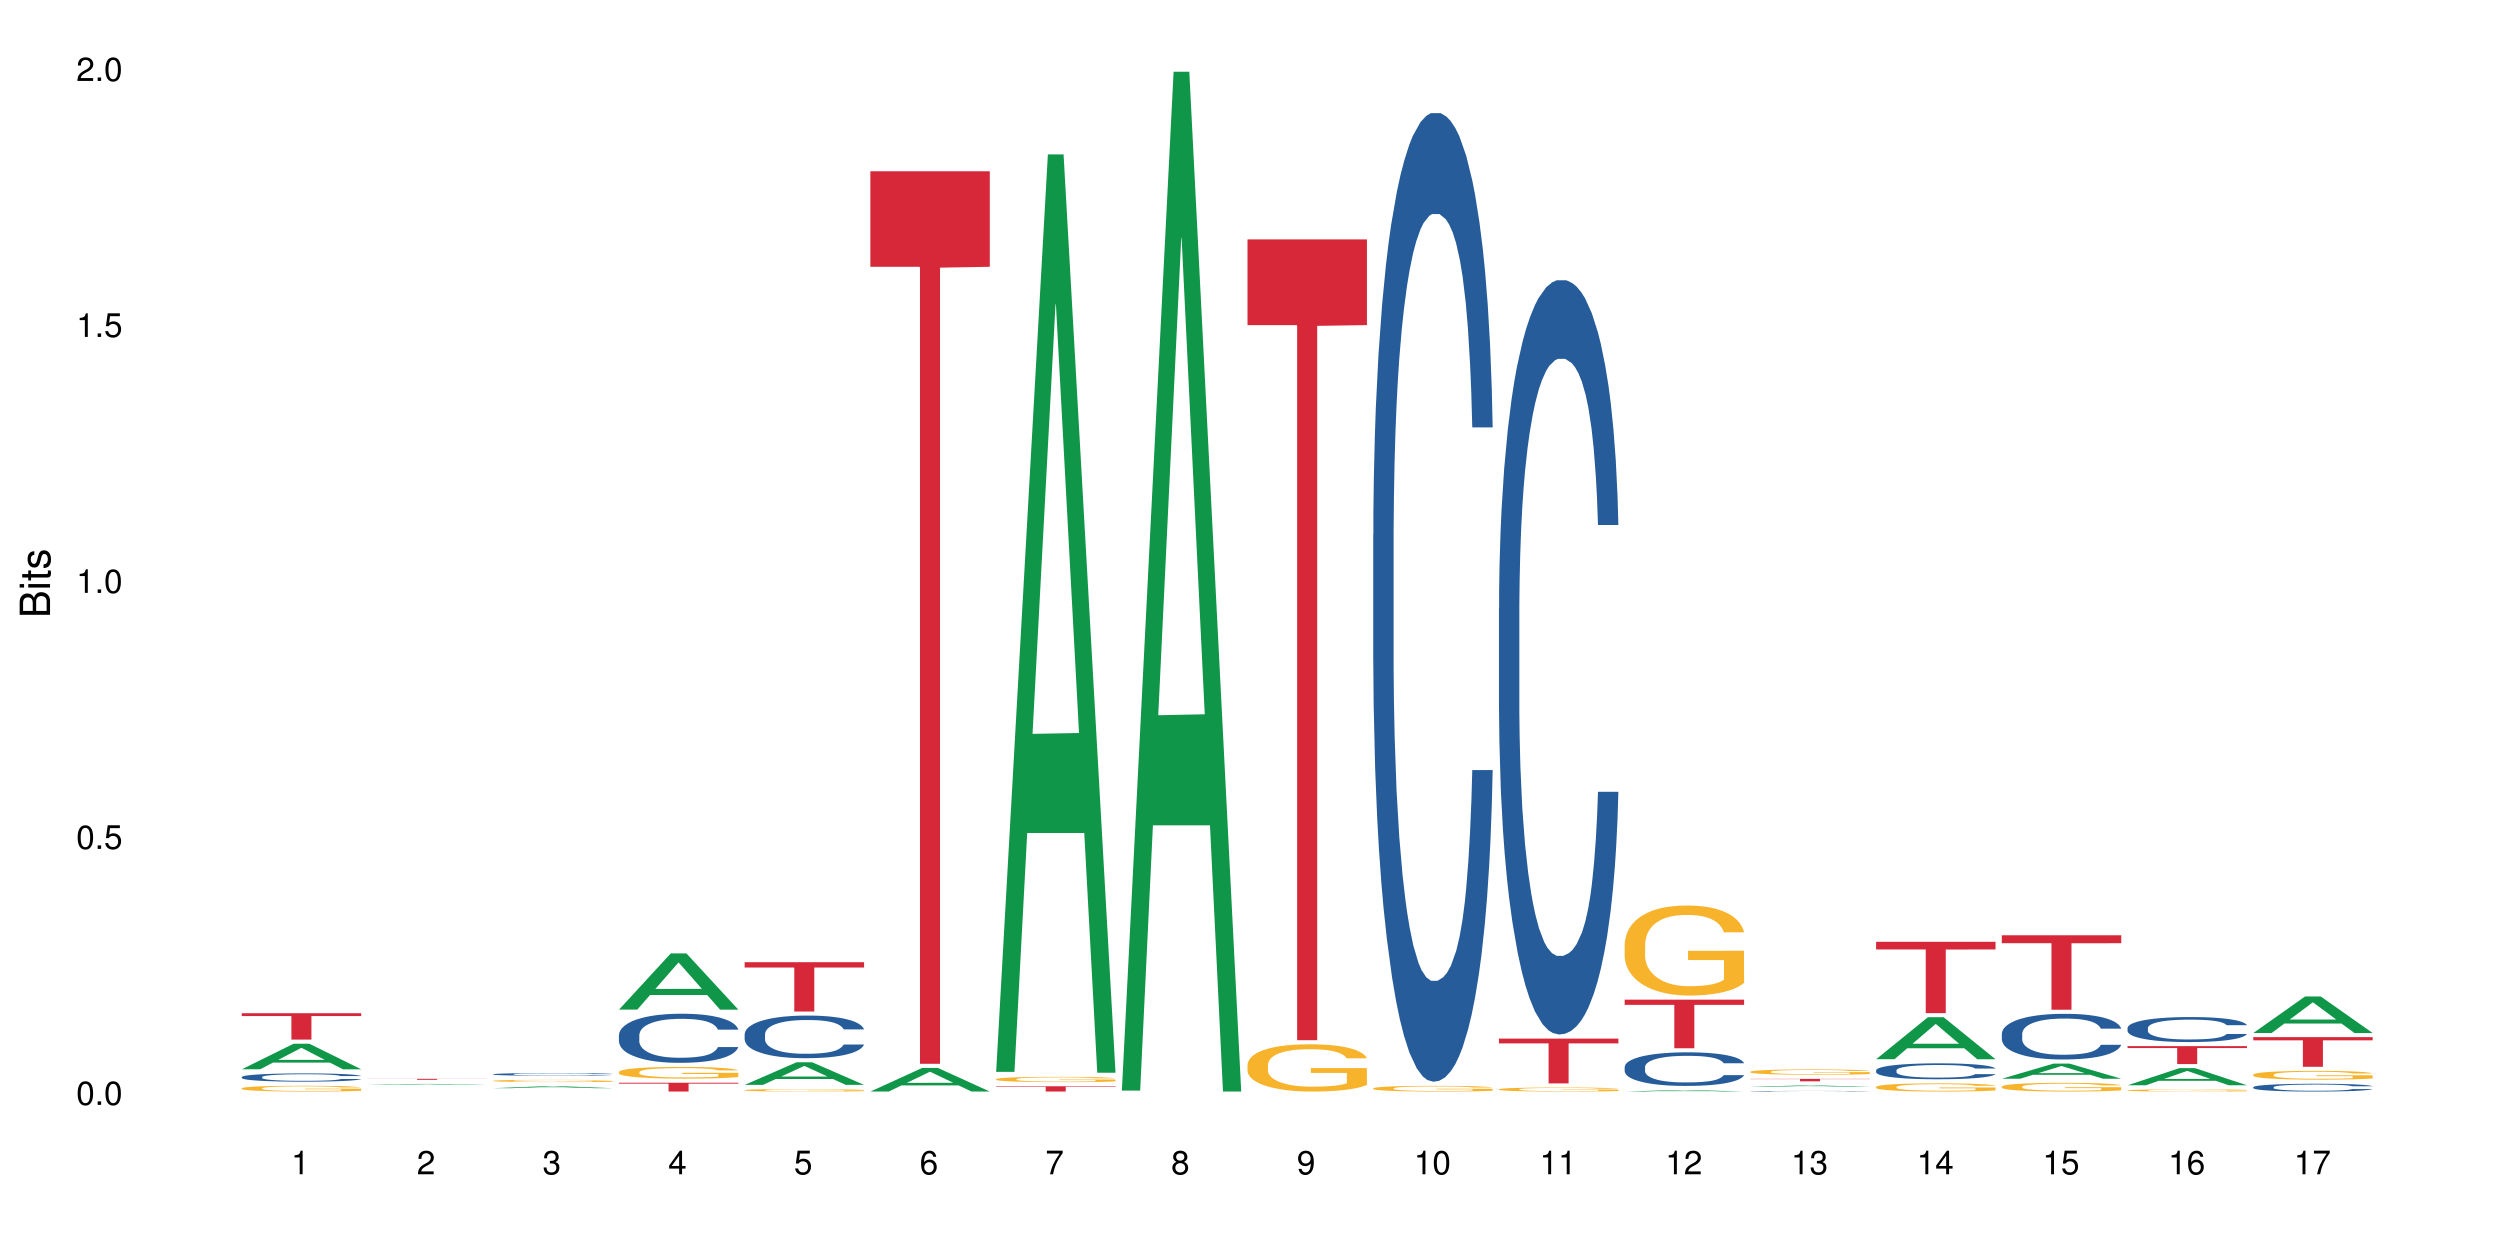 <?xml version="1.0" encoding="UTF-8"?>
<svg xmlns="http://www.w3.org/2000/svg" xmlns:xlink="http://www.w3.org/1999/xlink" width="720pt" height="360pt" viewBox="0 0 720 360" version="1.1">
<defs>
<g>
<symbol overflow="visible" id="glyph0-0">
<path style="stroke:none;" d=""/>
</symbol>
<symbol overflow="visible" id="glyph0-1">
<path style="stroke:none;" d="M 2.641 -6.797 C 2 -6.797 1.422 -6.531 1.078 -6.047 C 0.641 -5.453 0.406 -4.547 0.406 -3.297 C 0.406 -1 1.188 0.219 2.641 0.219 C 4.078 0.219 4.859 -1 4.859 -3.234 C 4.859 -4.562 4.656 -5.438 4.203 -6.047 C 3.844 -6.531 3.281 -6.797 2.641 -6.797 Z M 2.641 -6.047 C 3.547 -6.047 4 -5.125 4 -3.312 C 4 -1.375 3.562 -0.484 2.625 -0.484 C 1.734 -0.484 1.281 -1.422 1.281 -3.281 C 1.281 -5.141 1.734 -6.047 2.641 -6.047 Z M 2.641 -6.047 "/>
</symbol>
<symbol overflow="visible" id="glyph0-2">
<path style="stroke:none;" d="M 1.828 -1 L 0.828 -1 L 0.828 0 L 1.828 0 Z M 1.828 -1 "/>
</symbol>
<symbol overflow="visible" id="glyph0-3">
<path style="stroke:none;" d="M 4.562 -6.797 L 1.062 -6.797 L 0.547 -3.094 L 1.328 -3.094 C 1.719 -3.562 2.047 -3.734 2.578 -3.734 C 3.484 -3.734 4.062 -3.109 4.062 -2.094 C 4.062 -1.125 3.484 -0.531 2.578 -0.531 C 1.828 -0.531 1.375 -0.906 1.188 -1.672 L 0.328 -1.672 C 0.453 -1.109 0.547 -0.844 0.75 -0.594 C 1.125 -0.078 1.828 0.219 2.594 0.219 C 3.969 0.219 4.922 -0.781 4.922 -2.219 C 4.922 -3.562 4.031 -4.484 2.719 -4.484 C 2.25 -4.484 1.859 -4.359 1.469 -4.062 L 1.734 -5.969 L 4.562 -5.969 Z M 4.562 -6.797 "/>
</symbol>
<symbol overflow="visible" id="glyph0-4">
<path style="stroke:none;" d="M 2.484 -4.844 L 2.484 0 L 3.328 0 L 3.328 -6.797 L 2.766 -6.797 C 2.469 -5.75 2.281 -5.609 0.984 -5.453 L 0.984 -4.844 Z M 2.484 -4.844 "/>
</symbol>
<symbol overflow="visible" id="glyph0-5">
<path style="stroke:none;" d="M 4.859 -0.828 L 1.281 -0.828 C 1.359 -1.391 1.672 -1.75 2.5 -2.234 L 3.469 -2.75 C 4.406 -3.266 4.906 -3.969 4.906 -4.812 C 4.906 -5.375 4.672 -5.906 4.266 -6.266 C 3.859 -6.625 3.375 -6.797 2.719 -6.797 C 1.859 -6.797 1.219 -6.5 0.844 -5.922 C 0.609 -5.562 0.5 -5.125 0.484 -4.438 L 1.328 -4.438 C 1.359 -4.906 1.406 -5.188 1.531 -5.406 C 1.75 -5.812 2.188 -6.062 2.703 -6.062 C 3.469 -6.062 4.031 -5.516 4.031 -4.781 C 4.031 -4.25 3.719 -3.797 3.125 -3.438 L 2.234 -2.938 C 0.812 -2.141 0.406 -1.5 0.328 0 L 4.859 0 Z M 4.859 -0.828 "/>
</symbol>
<symbol overflow="visible" id="glyph0-6">
<path style="stroke:none;" d="M 2.125 -3.125 L 2.578 -3.125 C 3.516 -3.125 3.984 -2.703 3.984 -1.891 C 3.984 -1.031 3.469 -0.531 2.578 -0.531 C 1.656 -0.531 1.203 -0.984 1.156 -1.969 L 0.312 -1.969 C 0.344 -1.422 0.438 -1.078 0.609 -0.766 C 0.953 -0.109 1.625 0.219 2.547 0.219 C 3.953 0.219 4.859 -0.609 4.859 -1.906 C 4.859 -2.766 4.516 -3.25 3.703 -3.516 C 4.344 -3.766 4.656 -4.25 4.656 -4.938 C 4.656 -6.109 3.875 -6.797 2.578 -6.797 C 1.203 -6.797 0.484 -6.047 0.453 -4.609 L 1.297 -4.609 C 1.312 -5.016 1.344 -5.25 1.453 -5.453 C 1.641 -5.828 2.062 -6.062 2.594 -6.062 C 3.344 -6.062 3.797 -5.625 3.797 -4.906 C 3.797 -4.422 3.609 -4.141 3.25 -3.984 C 3.016 -3.891 2.719 -3.844 2.125 -3.844 Z M 2.125 -3.125 "/>
</symbol>
<symbol overflow="visible" id="glyph0-7">
<path style="stroke:none;" d="M 3.141 -1.625 L 3.141 0 L 3.984 0 L 3.984 -1.625 L 4.984 -1.625 L 4.984 -2.391 L 3.984 -2.391 L 3.984 -6.797 L 3.359 -6.797 L 0.266 -2.516 L 0.266 -1.625 Z M 3.141 -2.391 L 1 -2.391 L 3.141 -5.359 Z M 3.141 -2.391 "/>
</symbol>
<symbol overflow="visible" id="glyph0-8">
<path style="stroke:none;" d="M 4.781 -5.031 C 4.609 -6.141 3.891 -6.797 2.844 -6.797 C 2.094 -6.797 1.422 -6.438 1.031 -5.828 C 0.609 -5.172 0.406 -4.344 0.406 -3.094 C 0.406 -1.953 0.578 -1.234 0.984 -0.625 C 1.359 -0.078 1.953 0.219 2.703 0.219 C 3.984 0.219 4.922 -0.734 4.922 -2.078 C 4.922 -3.344 4.062 -4.234 2.844 -4.234 C 2.172 -4.234 1.641 -3.969 1.281 -3.469 C 1.281 -5.125 1.828 -6.047 2.797 -6.047 C 3.391 -6.047 3.797 -5.672 3.938 -5.031 Z M 2.734 -3.484 C 3.547 -3.484 4.062 -2.922 4.062 -2 C 4.062 -1.156 3.484 -0.531 2.703 -0.531 C 1.922 -0.531 1.328 -1.188 1.328 -2.047 C 1.328 -2.891 1.906 -3.484 2.734 -3.484 Z M 2.734 -3.484 "/>
</symbol>
<symbol overflow="visible" id="glyph0-9">
<path style="stroke:none;" d="M 4.984 -6.797 L 0.438 -6.797 L 0.438 -5.969 L 4.109 -5.969 C 2.5 -3.656 1.828 -2.234 1.328 0 L 2.219 0 C 2.594 -2.172 3.453 -4.047 4.984 -6.094 Z M 4.984 -6.797 "/>
</symbol>
<symbol overflow="visible" id="glyph0-10">
<path style="stroke:none;" d="M 3.75 -3.578 C 4.453 -4 4.688 -4.344 4.688 -4.984 C 4.688 -6.047 3.844 -6.797 2.641 -6.797 C 1.438 -6.797 0.594 -6.047 0.594 -4.984 C 0.594 -4.359 0.828 -4.016 1.516 -3.578 C 0.734 -3.203 0.359 -2.641 0.359 -1.891 C 0.359 -0.641 1.297 0.219 2.641 0.219 C 3.984 0.219 4.922 -0.641 4.922 -1.875 C 4.922 -2.641 4.531 -3.203 3.75 -3.578 Z M 2.641 -6.047 C 3.359 -6.047 3.812 -5.625 3.812 -4.969 C 3.812 -4.344 3.344 -3.922 2.641 -3.922 C 1.922 -3.922 1.453 -4.344 1.453 -4.984 C 1.453 -5.625 1.922 -6.047 2.641 -6.047 Z M 2.641 -3.203 C 3.484 -3.203 4.062 -2.672 4.062 -1.875 C 4.062 -1.062 3.484 -0.531 2.625 -0.531 C 1.797 -0.531 1.219 -1.078 1.219 -1.875 C 1.219 -2.672 1.797 -3.203 2.641 -3.203 Z M 2.641 -3.203 "/>
</symbol>
<symbol overflow="visible" id="glyph0-11">
<path style="stroke:none;" d="M 0.516 -1.547 C 0.672 -0.438 1.406 0.219 2.438 0.219 C 3.188 0.219 3.859 -0.141 4.266 -0.75 C 4.688 -1.406 4.891 -2.25 4.891 -3.484 C 4.891 -4.625 4.703 -5.359 4.312 -5.953 C 3.938 -6.5 3.344 -6.797 2.594 -6.797 C 1.297 -6.797 0.359 -5.844 0.359 -4.516 C 0.359 -3.25 1.234 -2.344 2.453 -2.344 C 3.094 -2.344 3.562 -2.578 4.016 -3.109 C 4 -1.453 3.469 -0.531 2.5 -0.531 C 1.906 -0.531 1.484 -0.906 1.359 -1.547 Z M 2.578 -6.062 C 3.375 -6.062 3.969 -5.406 3.969 -4.531 C 3.969 -3.688 3.375 -3.094 2.547 -3.094 C 1.734 -3.094 1.234 -3.672 1.234 -4.578 C 1.234 -5.438 1.797 -6.062 2.578 -6.062 Z M 2.578 -6.062 "/>
</symbol>
<symbol overflow="visible" id="glyph1-0">
<path style="stroke:none;" d=""/>
</symbol>
<symbol overflow="visible" id="glyph1-1">
<path style="stroke:none;" d="M 0 -0.953 L 0 -4.891 C 0 -5.719 -0.234 -6.344 -0.734 -6.797 C -1.188 -7.234 -1.812 -7.469 -2.5 -7.469 C -3.547 -7.469 -4.188 -7 -4.625 -5.875 C -4.984 -6.672 -5.641 -7.094 -6.531 -7.094 C -7.156 -7.094 -7.734 -6.859 -8.141 -6.391 C -8.562 -5.938 -8.75 -5.344 -8.75 -4.5 L -8.75 -0.953 Z M -4.984 -2.062 L -7.766 -2.062 L -7.766 -4.219 C -7.766 -4.844 -7.688 -5.203 -7.453 -5.5 C -7.219 -5.812 -6.859 -5.969 -6.375 -5.969 C -5.906 -5.969 -5.531 -5.812 -5.297 -5.5 C -5.062 -5.203 -4.984 -4.844 -4.984 -4.219 Z M -0.984 -2.062 L -4 -2.062 L -4 -4.781 C -4 -5.328 -3.859 -5.688 -3.578 -5.953 C -3.297 -6.219 -2.922 -6.359 -2.484 -6.359 C -2.062 -6.359 -1.688 -6.219 -1.406 -5.953 C -1.109 -5.688 -0.984 -5.328 -0.984 -4.781 Z M -0.984 -2.062 "/>
</symbol>
<symbol overflow="visible" id="glyph1-2">
<path style="stroke:none;" d="M -6.281 -1.797 L -6.281 -0.797 L 0 -0.797 L 0 -1.797 Z M -8.75 -1.797 L -8.75 -0.797 L -7.484 -0.797 L -7.484 -1.797 Z M -8.75 -1.797 "/>
</symbol>
<symbol overflow="visible" id="glyph1-3">
<path style="stroke:none;" d="M -6.281 -3.047 L -6.281 -2.016 L -8.016 -2.016 L -8.016 -1.016 L -6.281 -1.016 L -6.281 -0.172 L -5.469 -0.172 L -5.469 -1.016 L -0.719 -1.016 C -0.078 -1.016 0.281 -1.453 0.281 -2.234 C 0.281 -2.469 0.25 -2.719 0.188 -3.047 L -0.641 -3.047 C -0.609 -2.922 -0.594 -2.766 -0.594 -2.562 C -0.594 -2.141 -0.719 -2.016 -1.156 -2.016 L -5.469 -2.016 L -5.469 -3.047 Z M -6.281 -3.047 "/>
</symbol>
<symbol overflow="visible" id="glyph1-4">
<path style="stroke:none;" d="M -4.531 -5.25 C -5.766 -5.25 -6.469 -4.422 -6.469 -2.969 C -6.469 -1.516 -5.719 -0.562 -4.547 -0.562 C -3.562 -0.562 -3.094 -1.062 -2.734 -2.562 L -2.516 -3.484 C -2.344 -4.188 -2.094 -4.469 -1.625 -4.469 C -1.047 -4.469 -0.641 -3.875 -0.641 -3 C -0.641 -2.453 -0.797 -2 -1.062 -1.75 C -1.25 -1.594 -1.422 -1.531 -1.875 -1.469 L -1.875 -0.406 C -0.422 -0.453 0.281 -1.266 0.281 -2.922 C 0.281 -4.5 -0.5 -5.516 -1.719 -5.516 C -2.656 -5.516 -3.172 -4.984 -3.469 -3.734 L -3.703 -2.766 C -3.891 -1.953 -4.156 -1.609 -4.594 -1.609 C -5.172 -1.609 -5.547 -2.125 -5.547 -2.938 C -5.547 -3.75 -5.203 -4.172 -4.531 -4.203 Z M -4.531 -5.25 "/>
</symbol>
</g>
</defs>
<g id="surface60353">
<rect x="0" y="0" width="720" height="360" style="fill:rgb(100%,100%,100%);fill-opacity:1;stroke:none;"/>
<path style=" stroke:none;fill-rule:nonzero;fill:rgb(6.275%,58.824%,28.235%);fill-opacity:1;" d="M 69.629 307.953 L 69.668 307.945 L 84.551 300.59 L 89.07 300.59 L 104.027 307.961 L 98.77 307.961 L 95.023 306.035 L 78.598 306.035 L 74.922 307.953 L 69.629 307.953 L 80.176 305.242 L 93.516 305.234 L 86.863 301.793 L 86.789 301.789 L 86.719 301.809 L 80.141 305.234 L 80.176 305.242 Z M 69.629 307.953 "/>
<path style=" stroke:none;fill-rule:nonzero;fill:rgb(14.51%,36.078%,60%);fill-opacity:1;" d="M 69.629 310.176 L 69.672 310.172 L 69.672 310.121 L 69.797 310.039 L 70.09 309.934 L 70.383 309.863 L 71.141 309.734 L 72.188 309.609 L 73.277 309.512 L 74.074 309.457 L 74.789 309.414 L 76.426 309.332 L 77.473 309.293 L 78.605 309.254 L 79.992 309.219 L 80.996 309.195 L 83.262 309.16 L 84.941 309.145 L 86.242 309.141 L 89.051 309.141 L 90.73 309.148 L 91.945 309.16 L 93.289 309.176 L 94.422 309.195 L 96.391 309.242 L 98.152 309.305 L 98.949 309.34 L 100.207 309.406 L 101.172 309.473 L 101.844 309.527 L 102.602 309.609 L 103.27 309.707 L 103.773 309.82 L 104.027 309.91 L 98.152 309.91 L 97.859 309.824 L 97.523 309.758 L 96.895 309.668 L 96.266 309.605 L 95.387 309.543 L 94.586 309.5 L 93.496 309.461 L 92.531 309.434 L 91.527 309.414 L 90.562 309.402 L 88.715 309.387 L 86.574 309.387 L 85.777 309.391 L 84.145 309.41 L 83.262 309.426 L 82.004 309.453 L 81.121 309.484 L 80.074 309.527 L 79.359 309.562 L 78.48 309.621 L 77.852 309.672 L 77.137 309.742 L 76.719 309.797 L 76.34 309.859 L 76.004 309.93 L 75.754 310.004 L 75.586 310.086 L 75.5 310.164 L 75.5 310.504 L 75.586 310.582 L 75.797 310.672 L 76.34 310.805 L 77.137 310.922 L 78.062 311.012 L 78.941 311.078 L 79.445 311.109 L 80.117 311.141 L 81.164 311.188 L 82.676 311.23 L 83.555 311.246 L 84.898 311.266 L 86.281 311.273 L 88.129 311.273 L 89.766 311.266 L 90.855 311.254 L 91.988 311.234 L 93.539 311.199 L 94.504 311.164 L 95.344 311.121 L 95.973 311.082 L 96.391 311.047 L 97.02 310.98 L 97.523 310.906 L 97.902 310.828 L 98.152 310.754 L 104.027 310.754 L 103.773 310.844 L 103.398 310.926 L 103.02 310.988 L 102.434 311.066 L 101.762 311.133 L 100.797 311.211 L 100 311.262 L 98.949 311.312 L 97.984 311.355 L 96.938 311.395 L 95.387 311.438 L 94.379 311.457 L 93.289 311.477 L 91.988 311.496 L 90.352 311.512 L 88.59 311.52 L 86.953 311.52 L 85.191 311.516 L 83.891 311.508 L 82.172 311.488 L 80.031 311.449 L 78.48 311.406 L 77.266 311.367 L 76.215 311.324 L 75.039 311.266 L 73.531 311.168 L 72.609 311.094 L 71.977 311.035 L 71.266 310.949 L 70.762 310.871 L 70.176 310.75 L 69.754 310.598 L 69.629 310.477 Z M 69.629 310.176 "/>
<path style=" stroke:none;fill-rule:nonzero;fill:rgb(96.863%,70.196%,16.863%);fill-opacity:1;" d="M 69.629 313.418 L 69.672 313.414 L 69.672 313.383 L 69.84 313.316 L 70.258 313.223 L 70.805 313.145 L 71.391 313.082 L 71.77 313.051 L 72.398 313.004 L 72.941 312.973 L 74.328 312.902 L 76.09 312.84 L 77.055 312.812 L 78.145 312.785 L 79.695 312.754 L 80.41 312.746 L 82.59 312.719 L 85.066 312.707 L 87.793 312.699 L 89.051 312.703 L 90.77 312.707 L 93.121 312.727 L 94.461 312.742 L 95.512 312.754 L 96.602 312.777 L 97.945 312.805 L 99.203 312.844 L 100.207 312.879 L 101.215 312.926 L 102.055 312.973 L 102.766 313.027 L 103.398 313.09 L 103.773 313.145 L 104.027 313.199 L 98.195 313.199 L 97.859 313.145 L 97.48 313.102 L 96.852 313.055 L 96.223 313.016 L 95.594 312.988 L 94.422 312.949 L 93.414 312.922 L 92.156 312.902 L 90.938 312.887 L 89.555 312.879 L 88.715 312.875 L 86.492 312.875 L 84.48 312.887 L 83.305 312.898 L 82.465 312.91 L 81.289 312.934 L 80.578 312.953 L 80.156 312.965 L 78.898 313.012 L 78.062 313.055 L 77.598 313.082 L 77.012 313.129 L 76.594 313.172 L 76.133 313.23 L 75.879 313.277 L 75.543 313.383 L 75.5 313.656 L 75.629 313.715 L 75.879 313.777 L 76.215 313.832 L 76.719 313.891 L 77.223 313.934 L 78.102 313.992 L 78.859 314.031 L 79.445 314.059 L 80.578 314.098 L 81.039 314.113 L 82.129 314.141 L 83.262 314.16 L 84.645 314.18 L 85.695 314.188 L 87.371 314.195 L 89.512 314.195 L 92.027 314.188 L 93.625 314.176 L 94.715 314.164 L 95.426 314.152 L 96.309 314.137 L 96.938 314.121 L 97.523 314.105 L 98.238 314.078 L 98.238 313.715 L 87.875 313.711 L 87.875 313.543 L 103.984 313.539 L 104.027 314.137 L 103.145 314.176 L 102.055 314.215 L 101.004 314.246 L 99.914 314.273 L 98.363 314.301 L 97.105 314.32 L 95.176 314.34 L 93.414 314.355 L 91.566 314.363 L 89.934 314.367 L 88.004 314.371 L 86.281 314.367 L 84.438 314.359 L 82.969 314.348 L 81.625 314.332 L 80.285 314.312 L 78.605 314.277 L 77.516 314.254 L 76.383 314.223 L 75.25 314.184 L 74.242 314.141 L 73.574 314.109 L 72.902 314.074 L 72.188 314.027 L 71.516 313.977 L 71.012 313.93 L 70.551 313.875 L 70.215 313.824 L 69.883 313.758 L 69.715 313.703 L 69.629 313.652 Z M 69.629 313.418 "/>
<path style=" stroke:none;fill-rule:nonzero;fill:rgb(83.922%,15.686%,22.353%);fill-opacity:1;" d="M 69.629 291.805 L 104.027 291.805 L 104.027 292.621 L 89.691 292.625 L 89.691 299.41 L 83.922 299.41 L 83.922 292.633 L 83.84 292.621 L 69.629 292.621 Z M 69.629 291.805 "/>
<path style=" stroke:none;fill-rule:nonzero;fill:rgb(6.275%,58.824%,28.235%);fill-opacity:1;" d="M 105.836 312.461 L 105.871 312.461 L 120.758 312.172 L 125.277 312.172 L 140.234 312.461 L 134.977 312.461 L 131.23 312.383 L 114.805 312.383 L 111.129 312.461 L 105.836 312.461 L 116.383 312.352 L 129.723 312.352 L 123.07 312.219 L 122.926 312.219 L 116.348 312.352 L 116.383 312.352 Z M 105.836 312.461 "/>
<path style=" stroke:none;fill-rule:nonzero;fill:rgb(83.922%,15.686%,22.353%);fill-opacity:1;" d="M 105.836 310.699 L 140.234 310.699 L 140.234 310.73 L 125.898 310.73 L 125.898 310.992 L 120.129 310.992 L 120.129 310.73 L 105.836 310.73 Z M 105.836 310.699 "/>
<path style=" stroke:none;fill-rule:nonzero;fill:rgb(6.275%,58.824%,28.235%);fill-opacity:1;" d="M 142.043 313.395 L 142.078 313.395 L 156.965 312.816 L 161.484 312.816 L 176.441 313.395 L 171.184 313.395 L 167.438 313.246 L 151.012 313.246 L 147.336 313.395 L 142.043 313.395 L 152.59 313.184 L 165.93 313.18 L 159.277 312.91 L 159.203 312.91 L 159.133 312.914 L 152.555 313.18 L 152.59 313.184 Z M 142.043 313.395 "/>
<path style=" stroke:none;fill-rule:nonzero;fill:rgb(14.51%,36.078%,60%);fill-opacity:1;" d="M 142.043 309.379 L 142.086 309.379 L 142.086 309.363 L 142.211 309.336 L 142.504 309.301 L 142.797 309.277 L 143.555 309.238 L 144.602 309.195 L 145.691 309.164 L 146.488 309.148 L 147.203 309.133 L 148.84 309.105 L 149.887 309.094 L 151.02 309.082 L 152.402 309.07 L 153.41 309.062 L 155.676 309.051 L 157.355 309.047 L 158.652 309.043 L 161.465 309.043 L 163.145 309.047 L 164.359 309.051 L 165.703 309.055 L 166.832 309.062 L 168.805 309.078 L 170.566 309.098 L 171.363 309.109 L 172.621 309.133 L 173.586 309.152 L 174.258 309.172 L 175.012 309.195 L 175.684 309.23 L 176.188 309.266 L 176.441 309.297 L 170.566 309.297 L 170.273 309.266 L 169.938 309.246 L 169.309 309.215 L 168.68 309.195 L 167.797 309.176 L 167 309.16 L 165.91 309.148 L 164.945 309.141 L 163.941 309.133 L 162.977 309.129 L 161.129 309.125 L 158.191 309.125 L 156.559 309.133 L 155.676 309.137 L 154.418 309.148 L 153.535 309.156 L 152.488 309.172 L 151.773 309.184 L 150.895 309.199 L 150.266 309.215 L 149.551 309.238 L 149.133 309.258 L 148.754 309.277 L 148.418 309.301 L 148.168 309.324 L 148 309.352 L 147.914 309.375 L 147.914 309.484 L 148 309.512 L 148.211 309.543 L 148.754 309.586 L 149.551 309.621 L 150.473 309.652 L 151.355 309.672 L 151.859 309.684 L 152.531 309.695 L 153.578 309.707 L 155.09 309.723 L 155.969 309.727 L 157.312 309.734 L 162.18 309.734 L 163.27 309.73 L 164.402 309.723 L 165.953 309.711 L 166.918 309.699 L 167.758 309.688 L 168.387 309.676 L 168.805 309.664 L 169.434 309.641 L 169.938 309.617 L 170.316 309.594 L 170.566 309.566 L 176.441 309.566 L 176.188 309.598 L 175.812 309.625 L 175.434 309.645 L 174.848 309.668 L 174.176 309.691 L 173.211 309.715 L 172.414 309.73 L 171.363 309.75 L 170.398 309.762 L 169.352 309.773 L 167.797 309.789 L 166.793 309.797 L 165.703 309.801 L 164.402 309.809 L 162.766 309.812 L 161.004 309.816 L 157.605 309.816 L 156.305 309.812 L 154.586 309.805 L 152.445 309.793 L 150.895 309.781 L 149.676 309.766 L 148.629 309.754 L 147.453 309.734 L 145.945 309.703 L 145.02 309.68 L 144.391 309.66 L 143.68 309.633 L 143.176 309.605 L 142.59 309.566 L 142.168 309.516 L 142.043 309.477 Z M 142.043 309.379 "/>
<path style=" stroke:none;fill-rule:nonzero;fill:rgb(96.863%,70.196%,16.863%);fill-opacity:1;" d="M 142.043 311.27 L 142.086 311.27 L 142.086 311.258 L 142.254 311.234 L 142.672 311.195 L 143.219 311.168 L 143.805 311.145 L 144.184 311.129 L 144.812 311.113 L 145.355 311.102 L 146.742 311.074 L 148.504 311.051 L 149.469 311.039 L 150.559 311.027 L 152.109 311.016 L 152.824 311.012 L 155.004 311.004 L 157.48 310.996 L 161.465 310.996 L 163.184 311 L 165.535 311.004 L 166.875 311.012 L 167.926 311.016 L 169.016 311.023 L 170.359 311.035 L 171.617 311.051 L 172.621 311.066 L 173.629 311.082 L 174.469 311.102 L 175.18 311.121 L 175.812 311.145 L 176.188 311.168 L 176.441 311.188 L 170.609 311.188 L 170.273 311.168 L 169.895 311.152 L 169.266 311.133 L 168.637 311.117 L 168.008 311.105 L 166.832 311.09 L 165.828 311.082 L 164.57 311.074 L 163.352 311.066 L 161.969 311.066 L 161.129 311.062 L 158.906 311.062 L 156.891 311.066 L 155.719 311.074 L 154.879 311.078 L 153.703 311.086 L 152.992 311.094 L 152.57 311.098 L 151.312 311.117 L 150.473 311.133 L 150.012 311.145 L 149.426 311.16 L 149.008 311.176 L 148.547 311.199 L 148.293 311.219 L 147.957 311.258 L 147.914 311.363 L 148.043 311.387 L 148.293 311.41 L 148.629 311.43 L 149.133 311.453 L 149.637 311.469 L 150.516 311.492 L 151.273 311.508 L 151.859 311.52 L 152.992 311.535 L 153.453 311.539 L 154.543 311.551 L 155.676 311.559 L 157.059 311.566 L 158.109 311.57 L 161.926 311.57 L 164.441 311.566 L 166.035 311.562 L 167.129 311.559 L 167.84 311.555 L 168.723 311.547 L 169.352 311.543 L 169.938 311.535 L 170.652 311.527 L 170.652 311.387 L 160.289 311.387 L 160.289 311.32 L 176.398 311.32 L 176.441 311.547 L 175.559 311.562 L 174.469 311.578 L 173.418 311.59 L 172.328 311.602 L 170.777 311.613 L 169.52 311.617 L 167.59 311.629 L 165.828 311.633 L 163.98 311.637 L 158.695 311.637 L 156.852 311.633 L 155.383 311.629 L 154.039 311.621 L 152.699 311.617 L 151.02 311.602 L 149.93 311.594 L 148.797 311.582 L 147.664 311.566 L 146.656 311.551 L 145.984 311.539 L 145.316 311.523 L 144.602 311.508 L 143.93 311.488 L 143.426 311.469 L 142.965 311.449 L 142.629 311.43 L 142.293 311.402 L 142.129 311.379 L 142.043 311.363 Z M 142.043 311.27 "/>
<path style=" stroke:none;fill-rule:nonzero;fill:rgb(6.275%,58.824%,28.235%);fill-opacity:1;" d="M 178.25 290.77 L 178.285 290.758 L 193.172 274.586 L 197.691 274.586 L 212.648 290.785 L 207.391 290.785 L 203.645 286.559 L 187.219 286.559 L 183.543 290.77 L 178.25 290.77 L 188.797 284.809 L 202.137 284.793 L 195.484 277.234 L 195.41 277.219 L 195.34 277.266 L 188.762 284.793 L 188.797 284.809 Z M 178.25 290.77 "/>
<path style=" stroke:none;fill-rule:nonzero;fill:rgb(14.51%,36.078%,60%);fill-opacity:1;" d="M 178.25 298.113 L 178.293 298.102 L 178.293 297.789 L 178.418 297.301 L 178.711 296.68 L 179.004 296.254 L 179.762 295.492 L 180.809 294.754 L 181.898 294.188 L 182.695 293.852 L 183.41 293.594 L 185.047 293.117 L 186.094 292.871 L 187.227 292.648 L 188.609 292.43 L 189.617 292.301 L 191.883 292.094 L 193.562 292.004 L 194.859 291.965 L 197.672 291.965 L 199.348 292.016 L 200.566 292.082 L 201.91 292.184 L 203.039 292.301 L 205.012 292.586 L 206.773 292.949 L 207.57 293.152 L 208.828 293.555 L 209.793 293.941 L 210.465 294.277 L 211.219 294.754 L 211.891 295.336 L 212.395 295.996 L 212.648 296.551 L 206.773 296.551 L 206.48 296.035 L 206.145 295.633 L 205.516 295.105 L 204.887 294.73 L 204.004 294.355 L 203.207 294.109 L 202.117 293.863 L 201.152 293.711 L 200.148 293.594 L 199.184 293.516 L 197.336 293.438 L 195.195 293.438 L 194.398 293.465 L 192.766 293.566 L 191.883 293.656 L 190.625 293.84 L 189.742 294.008 L 188.695 294.266 L 187.98 294.484 L 187.102 294.82 L 186.473 295.117 L 185.758 295.543 L 185.34 295.867 L 184.961 296.227 L 184.625 296.652 L 184.375 297.105 L 184.207 297.586 L 184.121 298.051 L 184.121 300.051 L 184.207 300.516 L 184.418 301.059 L 184.961 301.848 L 185.758 302.531 L 186.68 303.074 L 187.562 303.461 L 188.066 303.641 L 188.738 303.848 L 189.785 304.105 L 191.297 304.363 L 192.176 304.469 L 193.52 304.57 L 194.902 304.625 L 196.75 304.625 L 198.387 304.57 L 199.477 304.508 L 200.609 304.402 L 202.16 304.184 L 203.125 303.977 L 203.965 303.73 L 204.594 303.488 L 205.012 303.281 L 205.641 302.879 L 206.145 302.441 L 206.523 301.988 L 206.773 301.551 L 212.648 301.551 L 212.395 302.066 L 212.016 302.57 L 211.641 302.945 L 211.055 303.395 L 210.383 303.797 L 209.418 304.25 L 208.621 304.547 L 207.57 304.867 L 206.605 305.113 L 205.559 305.332 L 204.004 305.59 L 203 305.723 L 201.91 305.836 L 200.609 305.941 L 198.973 306.031 L 197.211 306.082 L 195.574 306.094 L 193.812 306.07 L 192.512 306.02 L 190.793 305.902 L 188.652 305.668 L 187.102 305.426 L 185.883 305.18 L 184.836 304.922 L 183.66 304.57 L 182.152 304.004 L 181.227 303.562 L 180.598 303.203 L 179.887 302.699 L 179.383 302.246 L 178.797 301.523 L 178.375 300.605 L 178.25 299.895 Z M 178.25 298.113 "/>
<path style=" stroke:none;fill-rule:nonzero;fill:rgb(96.863%,70.196%,16.863%);fill-opacity:1;" d="M 178.25 308.719 L 178.293 308.715 L 178.293 308.656 L 178.461 308.516 L 178.879 308.324 L 179.426 308.168 L 180.012 308.043 L 180.391 307.98 L 181.02 307.887 L 181.562 307.82 L 182.949 307.68 L 184.711 307.551 L 185.676 307.496 L 186.766 307.445 L 188.316 307.387 L 189.031 307.363 L 191.211 307.316 L 193.688 307.285 L 196.414 307.273 L 197.672 307.277 L 199.391 307.289 L 201.742 307.324 L 203.082 307.355 L 204.133 307.387 L 205.223 307.426 L 206.562 307.488 L 207.824 307.562 L 208.828 307.637 L 209.836 307.727 L 210.676 307.828 L 211.387 307.934 L 212.016 308.062 L 212.395 308.172 L 212.648 308.277 L 206.816 308.277 L 206.48 308.172 L 206.102 308.09 L 205.473 307.984 L 204.844 307.914 L 204.215 307.855 L 203.039 307.773 L 202.035 307.723 L 200.777 307.68 L 199.559 307.652 L 198.176 307.637 L 197.336 307.629 L 195.113 307.629 L 193.098 307.652 L 191.926 307.676 L 191.086 307.699 L 189.91 307.746 L 189.199 307.781 L 188.777 307.809 L 187.52 307.902 L 186.68 307.988 L 186.219 308.047 L 185.633 308.141 L 185.215 308.223 L 184.754 308.348 L 184.5 308.438 L 184.164 308.648 L 184.121 309.203 L 184.25 309.32 L 184.5 309.445 L 184.836 309.559 L 185.34 309.672 L 185.844 309.762 L 186.723 309.883 L 187.48 309.965 L 188.066 310.016 L 189.199 310.098 L 189.66 310.125 L 190.75 310.184 L 191.883 310.227 L 193.266 310.262 L 194.316 310.281 L 195.992 310.297 L 198.133 310.297 L 200.648 310.277 L 202.242 310.254 L 203.336 310.227 L 204.047 310.207 L 204.93 310.172 L 205.559 310.141 L 206.145 310.109 L 206.859 310.055 L 206.859 309.32 L 196.496 309.316 L 196.496 308.973 L 212.605 308.969 L 212.648 310.172 L 211.766 310.254 L 210.676 310.336 L 209.625 310.398 L 208.535 310.449 L 206.984 310.508 L 205.727 310.547 L 203.797 310.59 L 202.035 310.617 L 200.188 310.633 L 198.551 310.645 L 196.621 310.648 L 194.902 310.641 L 193.059 310.621 L 191.59 310.598 L 190.246 310.566 L 188.906 310.527 L 187.227 310.461 L 186.137 310.41 L 185.004 310.344 L 183.871 310.27 L 182.863 310.184 L 182.191 310.121 L 181.523 310.047 L 180.809 309.953 L 180.137 309.848 L 179.633 309.754 L 179.172 309.645 L 178.836 309.543 L 178.5 309.406 L 178.336 309.297 L 178.25 309.199 Z M 178.25 308.719 "/>
<path style=" stroke:none;fill-rule:nonzero;fill:rgb(83.922%,15.686%,22.353%);fill-opacity:1;" d="M 178.25 311.828 L 212.648 311.828 L 212.648 312.098 L 198.312 312.102 L 198.312 314.371 L 192.543 314.371 L 192.543 312.102 L 192.461 312.098 L 178.25 312.098 Z M 178.25 311.828 "/>
<path style=" stroke:none;fill-rule:nonzero;fill:rgb(6.275%,58.824%,28.235%);fill-opacity:1;" d="M 214.457 312.441 L 214.492 312.438 L 229.379 305.941 L 233.898 305.941 L 248.855 312.449 L 243.598 312.449 L 239.852 310.75 L 223.422 310.75 L 219.75 312.441 L 214.457 312.441 L 225.004 310.047 L 238.344 310.043 L 231.691 307.004 L 231.617 307 L 231.547 307.02 L 224.969 310.043 L 225.004 310.047 Z M 214.457 312.441 "/>
<path style=" stroke:none;fill-rule:nonzero;fill:rgb(14.51%,36.078%,60%);fill-opacity:1;" d="M 214.457 297.832 L 214.5 297.82 L 214.5 297.551 L 214.625 297.125 L 214.918 296.586 L 215.211 296.215 L 215.969 295.555 L 217.016 294.914 L 218.105 294.422 L 218.902 294.129 L 219.617 293.906 L 221.254 293.488 L 222.301 293.277 L 223.434 293.086 L 224.816 292.895 L 225.824 292.785 L 228.09 292.605 L 229.77 292.527 L 231.066 292.492 L 233.879 292.492 L 235.555 292.535 L 236.773 292.594 L 238.117 292.684 L 239.246 292.785 L 241.219 293.031 L 242.98 293.344 L 243.777 293.523 L 245.035 293.871 L 246 294.207 L 246.672 294.5 L 247.426 294.914 L 248.098 295.418 L 248.602 295.992 L 248.855 296.473 L 242.98 296.473 L 242.688 296.023 L 242.352 295.676 L 241.723 295.219 L 241.094 294.891 L 240.211 294.566 L 239.414 294.355 L 238.324 294.141 L 237.359 294.008 L 236.352 293.906 L 235.391 293.836 L 233.543 293.77 L 231.402 293.77 L 230.605 293.793 L 228.973 293.883 L 228.09 293.961 L 226.832 294.117 L 225.949 294.266 L 224.902 294.488 L 224.188 294.68 L 223.309 294.973 L 222.68 295.23 L 221.965 295.598 L 221.547 295.879 L 221.168 296.195 L 220.832 296.562 L 220.582 296.957 L 220.414 297.371 L 220.328 297.773 L 220.328 299.512 L 220.414 299.918 L 220.625 300.387 L 221.168 301.074 L 221.965 301.668 L 222.887 302.137 L 223.77 302.477 L 224.273 302.633 L 224.945 302.812 L 225.992 303.035 L 227.504 303.262 L 228.383 303.352 L 229.727 303.438 L 231.109 303.484 L 232.957 303.484 L 234.59 303.438 L 235.684 303.383 L 236.816 303.293 L 238.367 303.102 L 239.332 302.922 L 240.172 302.711 L 240.801 302.496 L 241.219 302.316 L 241.848 301.969 L 242.352 301.59 L 242.73 301.195 L 242.98 300.816 L 248.855 300.816 L 248.602 301.262 L 248.223 301.699 L 247.848 302.027 L 247.258 302.418 L 246.59 302.766 L 245.625 303.16 L 244.828 303.418 L 243.777 303.699 L 242.812 303.91 L 241.766 304.102 L 240.211 304.324 L 239.207 304.438 L 238.117 304.539 L 236.816 304.629 L 235.18 304.707 L 233.418 304.75 L 231.781 304.762 L 230.02 304.742 L 228.719 304.695 L 227 304.594 L 224.859 304.395 L 223.309 304.18 L 222.09 303.965 L 221.043 303.742 L 219.867 303.438 L 218.359 302.945 L 217.434 302.566 L 216.805 302.25 L 216.094 301.812 L 215.59 301.422 L 215.004 300.793 L 214.582 299.996 L 214.457 299.379 Z M 214.457 297.832 "/>
<path style=" stroke:none;fill-rule:nonzero;fill:rgb(96.863%,70.196%,16.863%);fill-opacity:1;" d="M 214.457 313.945 L 214.5 313.945 L 214.5 313.934 L 214.668 313.902 L 215.086 313.859 L 215.633 313.824 L 216.219 313.797 L 216.598 313.785 L 217.227 313.762 L 217.77 313.75 L 219.156 313.719 L 220.918 313.691 L 221.883 313.676 L 222.973 313.664 L 224.523 313.652 L 225.238 313.648 L 227.418 313.637 L 229.895 313.629 L 233.879 313.629 L 235.598 313.633 L 237.949 313.641 L 239.289 313.645 L 240.34 313.652 L 241.43 313.66 L 242.77 313.676 L 244.031 313.691 L 245.035 313.707 L 246.043 313.727 L 246.883 313.75 L 247.594 313.773 L 248.223 313.801 L 248.602 313.824 L 248.855 313.848 L 243.023 313.848 L 242.688 313.824 L 242.309 313.809 L 241.68 313.785 L 241.051 313.77 L 240.422 313.758 L 239.246 313.738 L 238.242 313.727 L 236.984 313.719 L 235.766 313.711 L 234.383 313.707 L 231.32 313.707 L 229.305 313.711 L 228.133 313.715 L 227.293 313.723 L 226.117 313.73 L 225.406 313.742 L 224.984 313.746 L 223.727 313.766 L 222.887 313.785 L 222.426 313.797 L 221.84 313.82 L 221.422 313.836 L 220.957 313.863 L 220.707 313.887 L 220.371 313.93 L 220.328 314.055 L 220.457 314.078 L 220.707 314.105 L 221.043 314.129 L 221.547 314.156 L 222.051 314.176 L 222.93 314.203 L 223.684 314.219 L 224.273 314.23 L 225.406 314.25 L 225.867 314.258 L 226.957 314.27 L 228.09 314.277 L 229.473 314.285 L 230.523 314.289 L 232.199 314.293 L 234.34 314.293 L 236.855 314.289 L 238.449 314.285 L 239.543 314.277 L 240.254 314.273 L 241.137 314.266 L 241.766 314.258 L 242.352 314.254 L 243.066 314.242 L 243.066 314.078 L 232.703 314.078 L 232.703 314.004 L 248.812 314 L 248.855 314.266 L 247.973 314.285 L 246.883 314.301 L 245.832 314.316 L 244.742 314.328 L 243.191 314.34 L 241.934 314.348 L 240.004 314.359 L 238.242 314.363 L 236.395 314.367 L 234.758 314.371 L 231.109 314.371 L 229.266 314.367 L 227.797 314.359 L 226.453 314.352 L 225.113 314.344 L 223.434 314.328 L 222.344 314.32 L 220.078 314.289 L 219.07 314.27 L 218.398 314.254 L 217.73 314.238 L 217.016 314.219 L 216.344 314.195 L 215.84 314.176 L 215.379 314.152 L 215.043 314.129 L 214.707 314.098 L 214.539 314.074 L 214.457 314.051 Z M 214.457 313.945 "/>
<path style=" stroke:none;fill-rule:nonzero;fill:rgb(83.922%,15.686%,22.353%);fill-opacity:1;" d="M 214.457 277.121 L 248.855 277.121 L 248.855 278.641 L 234.52 278.652 L 234.52 291.312 L 228.75 291.312 L 228.75 278.664 L 228.668 278.641 L 214.457 278.641 Z M 214.457 277.121 "/>
<path style=" stroke:none;fill-rule:nonzero;fill:rgb(6.275%,58.824%,28.235%);fill-opacity:1;" d="M 250.664 314.363 L 250.699 314.359 L 265.582 307.562 L 270.105 307.562 L 285.062 314.371 L 279.805 314.371 L 276.059 312.594 L 259.629 312.594 L 255.957 314.363 L 250.664 314.363 L 261.211 311.859 L 274.551 311.852 L 267.898 308.676 L 267.824 308.668 L 267.754 308.688 L 261.176 311.852 L 261.211 311.859 Z M 250.664 314.363 "/>
<path style=" stroke:none;fill-rule:nonzero;fill:rgb(83.922%,15.686%,22.353%);fill-opacity:1;" d="M 250.664 49.324 L 285.062 49.324 L 285.062 76.84 L 270.727 77.082 L 270.727 306.383 L 264.957 306.383 L 264.957 77.324 L 264.875 76.84 L 250.664 76.84 Z M 250.664 49.324 "/>
<path style=" stroke:none;fill-rule:nonzero;fill:rgb(6.275%,58.824%,28.235%);fill-opacity:1;" d="M 286.871 308.699 L 286.906 308.453 L 301.789 44.465 L 306.312 44.465 L 321.27 308.949 L 316.012 308.949 L 312.266 239.91 L 295.836 239.91 L 292.164 308.699 L 286.871 308.699 L 297.418 211.352 L 310.758 211.102 L 304.105 87.676 L 304.031 87.43 L 303.961 88.176 L 297.383 211.102 L 297.418 211.352 Z M 286.871 308.699 "/>
<path style=" stroke:none;fill-rule:nonzero;fill:rgb(96.863%,70.196%,16.863%);fill-opacity:1;" d="M 286.871 310.785 L 286.914 310.781 L 286.914 310.754 L 287.082 310.691 L 287.5 310.605 L 288.047 310.535 L 288.633 310.477 L 289.012 310.449 L 289.641 310.406 L 290.184 310.375 L 291.57 310.312 L 293.332 310.254 L 294.297 310.23 L 295.387 310.207 L 296.938 310.18 L 297.652 310.168 L 299.832 310.148 L 302.309 310.133 L 305.035 310.129 L 306.293 310.129 L 308.012 310.137 L 310.363 310.152 L 311.703 310.164 L 312.754 310.18 L 313.844 310.195 L 315.184 310.227 L 316.445 310.258 L 317.449 310.293 L 318.457 310.336 L 319.297 310.379 L 320.008 310.43 L 320.637 310.488 L 321.016 310.535 L 321.27 310.586 L 315.438 310.586 L 315.102 310.535 L 314.723 310.496 L 314.094 310.453 L 313.465 310.418 L 312.836 310.391 L 311.66 310.355 L 310.656 310.332 L 309.398 310.312 L 308.18 310.301 L 306.797 310.293 L 305.957 310.289 L 303.734 310.289 L 301.719 310.301 L 300.547 310.309 L 299.707 310.32 L 298.531 310.344 L 297.82 310.359 L 297.398 310.371 L 296.141 310.414 L 295.301 310.453 L 294.84 310.48 L 294.254 310.523 L 293.836 310.559 L 293.371 310.613 L 293.121 310.656 L 292.785 310.754 L 292.742 311.004 L 292.871 311.059 L 293.121 311.113 L 293.457 311.164 L 293.961 311.219 L 294.465 311.258 L 295.344 311.312 L 296.098 311.348 L 296.688 311.375 L 297.82 311.41 L 298.281 311.422 L 299.371 311.449 L 300.504 311.469 L 301.887 311.484 L 302.938 311.492 L 304.613 311.5 L 306.754 311.5 L 309.27 311.492 L 310.863 311.48 L 311.957 311.469 L 312.668 311.461 L 313.551 311.445 L 314.18 311.43 L 314.766 311.414 L 315.48 311.391 L 315.48 311.059 L 305.117 311.055 L 305.117 310.898 L 321.227 310.898 L 321.27 311.445 L 320.387 311.48 L 319.297 311.52 L 318.246 311.547 L 317.156 311.57 L 315.605 311.598 L 314.348 311.613 L 312.418 311.633 L 310.656 311.645 L 308.809 311.652 L 307.172 311.66 L 305.242 311.66 L 303.523 311.656 L 301.68 311.648 L 300.211 311.637 L 298.867 311.625 L 297.527 311.605 L 295.848 311.574 L 294.758 311.551 L 293.625 311.523 L 292.492 311.488 L 291.484 311.449 L 290.812 311.422 L 290.145 311.387 L 289.43 311.344 L 288.758 311.297 L 288.254 311.254 L 287.793 311.207 L 287.457 311.16 L 287.121 311.098 L 286.953 311.047 L 286.871 311.004 Z M 286.871 310.785 "/>
<path style=" stroke:none;fill-rule:nonzero;fill:rgb(83.922%,15.686%,22.353%);fill-opacity:1;" d="M 286.871 312.84 L 321.27 312.84 L 321.27 313.004 L 306.934 313.004 L 306.934 314.371 L 301.164 314.371 L 301.164 313.008 L 301.082 313.004 L 286.871 313.004 Z M 286.871 312.84 "/>
<path style=" stroke:none;fill-rule:nonzero;fill:rgb(6.275%,58.824%,28.235%);fill-opacity:1;" d="M 323.078 314.094 L 323.113 313.82 L 337.996 20.664 L 342.52 20.664 L 357.473 314.371 L 352.219 314.371 L 348.473 237.703 L 332.043 237.703 L 328.371 314.094 L 323.078 314.094 L 333.625 205.988 L 346.965 205.711 L 340.312 68.648 L 340.238 68.375 L 340.164 69.199 L 333.59 205.711 L 333.625 205.988 Z M 323.078 314.094 "/>
<path style=" stroke:none;fill-rule:nonzero;fill:rgb(96.863%,70.196%,16.863%);fill-opacity:1;" d="M 359.285 306.586 L 359.328 306.574 L 359.328 306.324 L 359.496 305.766 L 359.914 304.996 L 360.461 304.359 L 361.047 303.863 L 361.426 303.602 L 362.055 303.227 L 362.598 302.953 L 363.984 302.395 L 365.746 301.871 L 366.711 301.648 L 367.801 301.438 L 369.352 301.203 L 370.066 301.113 L 372.246 300.914 L 374.723 300.793 L 377.449 300.754 L 378.707 300.766 L 380.426 300.816 L 382.773 300.953 L 384.117 301.078 L 385.168 301.203 L 386.258 301.363 L 387.598 301.613 L 388.859 301.91 L 389.863 302.207 L 390.871 302.582 L 391.711 302.98 L 392.422 303.414 L 393.051 303.938 L 393.43 304.371 L 393.68 304.809 L 387.852 304.809 L 387.516 304.371 L 387.137 304.035 L 386.508 303.625 L 385.879 303.328 L 385.25 303.09 L 384.074 302.77 L 383.07 302.57 L 381.809 302.395 L 380.594 302.285 L 379.211 302.207 L 378.371 302.184 L 376.148 302.184 L 374.133 302.27 L 372.961 302.371 L 372.121 302.469 L 370.945 302.656 L 370.234 302.805 L 369.812 302.906 L 368.555 303.289 L 367.715 303.641 L 367.254 303.875 L 366.668 304.25 L 366.25 304.582 L 365.785 305.082 L 365.535 305.453 L 365.199 306.301 L 365.156 308.539 L 365.285 309.012 L 365.535 309.52 L 365.871 309.969 L 366.375 310.441 L 366.879 310.801 L 367.758 311.285 L 368.512 311.609 L 369.102 311.82 L 370.234 312.156 L 370.695 312.27 L 371.785 312.492 L 372.918 312.668 L 374.301 312.816 L 375.352 312.891 L 377.027 312.953 L 379.168 312.953 L 381.684 312.879 L 383.277 312.777 L 384.371 312.68 L 385.082 312.594 L 385.965 312.457 L 386.594 312.332 L 387.18 312.195 L 387.895 311.984 L 387.895 309.012 L 377.531 309 L 377.531 307.605 L 393.641 307.594 L 393.68 312.457 L 392.801 312.793 L 391.711 313.113 L 390.66 313.363 L 389.57 313.574 L 388.02 313.812 L 386.762 313.961 L 384.832 314.133 L 383.07 314.246 L 381.223 314.32 L 379.586 314.359 L 377.656 314.371 L 375.938 314.348 L 374.094 314.27 L 372.625 314.172 L 371.281 314.047 L 369.938 313.887 L 368.262 313.625 L 367.172 313.414 L 366.039 313.152 L 364.906 312.84 L 363.898 312.504 L 363.227 312.246 L 362.559 311.945 L 361.844 311.574 L 361.172 311.148 L 360.668 310.766 L 360.207 310.328 L 359.871 309.918 L 359.535 309.359 L 359.367 308.91 L 359.285 308.527 Z M 359.285 306.586 "/>
<path style=" stroke:none;fill-rule:nonzero;fill:rgb(83.922%,15.686%,22.353%);fill-opacity:1;" d="M 359.285 68.941 L 393.68 68.941 L 393.68 93.629 L 379.348 93.848 L 379.348 299.574 L 373.578 299.574 L 373.578 94.062 L 373.496 93.629 L 359.285 93.629 Z M 359.285 68.941 "/>
<path style=" stroke:none;fill-rule:nonzero;fill:rgb(14.51%,36.078%,60%);fill-opacity:1;" d="M 395.492 153.953 L 395.535 153.699 L 395.535 147.578 L 395.66 137.891 L 395.953 125.648 L 396.246 117.234 L 397 102.188 L 398.051 87.656 L 399.141 76.434 L 399.938 69.805 L 400.652 64.703 L 402.289 55.27 L 403.336 50.426 L 404.469 46.09 L 405.852 41.754 L 406.859 39.207 L 409.125 35.125 L 410.801 33.34 L 412.102 32.574 L 414.914 32.574 L 416.59 33.594 L 417.809 34.871 L 419.148 36.91 L 420.281 39.207 L 422.254 44.816 L 424.016 51.957 L 424.812 56.035 L 426.07 63.941 L 427.035 71.59 L 427.707 78.219 L 428.461 87.656 L 429.133 99.129 L 429.637 112.133 L 429.887 123.098 L 424.016 123.098 L 423.723 112.898 L 423.387 104.996 L 422.758 94.539 L 422.129 87.145 L 421.246 79.75 L 420.449 74.906 L 419.359 70.059 L 418.395 67 L 417.387 64.703 L 416.422 63.176 L 414.578 61.645 L 412.438 61.645 L 411.641 62.156 L 410.004 64.195 L 409.125 65.98 L 407.867 69.551 L 406.984 72.863 L 405.938 77.965 L 405.223 82.301 L 404.344 88.93 L 403.715 94.793 L 403 103.211 L 402.582 109.586 L 402.203 116.723 L 401.867 125.141 L 401.617 134.062 L 401.449 143.5 L 401.363 152.68 L 401.363 192.203 L 401.449 201.383 L 401.656 212.094 L 402.203 227.648 L 403 241.16 L 403.922 251.871 L 404.805 259.523 L 405.309 263.09 L 405.98 267.172 L 407.027 272.273 L 408.539 277.371 L 409.418 279.41 L 410.762 281.453 L 412.145 282.473 L 413.992 282.473 L 415.625 281.453 L 416.719 280.176 L 417.852 278.137 L 419.402 273.801 L 420.367 269.723 L 421.207 264.875 L 421.836 260.031 L 422.254 255.953 L 422.883 248.047 L 423.387 239.379 L 423.766 230.453 L 424.016 221.781 L 429.887 221.781 L 429.637 231.98 L 429.258 241.926 L 428.883 249.32 L 428.293 258.246 L 427.625 266.152 L 426.66 275.078 L 425.863 280.941 L 424.812 287.316 L 423.848 292.16 L 422.801 296.496 L 421.246 301.598 L 420.242 304.145 L 419.148 306.441 L 417.852 308.48 L 416.215 310.266 L 414.453 311.285 L 412.816 311.539 L 411.055 311.031 L 409.754 310.012 L 408.035 307.715 L 405.895 303.125 L 404.344 298.281 L 403.125 293.438 L 402.078 288.336 L 400.902 281.453 L 399.395 270.23 L 398.469 261.562 L 397.84 254.422 L 397.129 244.477 L 396.625 235.551 L 396.039 221.273 L 395.617 203.168 L 395.492 189.145 Z M 395.492 153.953 "/>
<path style=" stroke:none;fill-rule:nonzero;fill:rgb(96.863%,70.196%,16.863%);fill-opacity:1;" d="M 395.492 313.426 L 395.535 313.426 L 395.535 313.395 L 395.703 313.328 L 396.121 313.234 L 396.668 313.156 L 397.254 313.098 L 397.633 313.066 L 398.262 313.02 L 398.805 312.988 L 400.191 312.918 L 401.953 312.855 L 402.918 312.828 L 404.008 312.805 L 405.559 312.773 L 406.273 312.766 L 408.453 312.738 L 410.93 312.727 L 413.656 312.719 L 414.914 312.723 L 416.633 312.727 L 418.98 312.746 L 420.324 312.758 L 421.375 312.773 L 422.465 312.793 L 423.805 312.824 L 425.066 312.859 L 426.07 312.898 L 427.078 312.941 L 427.918 312.988 L 428.629 313.043 L 429.258 313.105 L 429.637 313.16 L 429.887 313.211 L 424.059 313.211 L 423.723 313.16 L 423.344 313.117 L 422.715 313.07 L 422.086 313.031 L 421.457 313.004 L 420.281 312.965 L 419.277 312.941 L 418.016 312.918 L 416.801 312.906 L 415.418 312.898 L 414.578 312.895 L 412.355 312.895 L 410.34 312.906 L 409.168 312.918 L 408.328 312.93 L 407.152 312.949 L 406.441 312.969 L 406.02 312.98 L 404.762 313.027 L 403.922 313.07 L 403.461 313.098 L 402.875 313.145 L 402.453 313.184 L 401.992 313.246 L 401.742 313.289 L 401.406 313.395 L 401.363 313.664 L 401.492 313.723 L 401.742 313.781 L 402.078 313.836 L 402.582 313.895 L 403.086 313.938 L 403.965 313.996 L 404.719 314.035 L 405.309 314.062 L 406.441 314.102 L 406.902 314.117 L 407.992 314.145 L 409.125 314.164 L 410.508 314.184 L 411.559 314.191 L 413.234 314.199 L 415.375 314.199 L 417.891 314.191 L 419.484 314.18 L 420.578 314.164 L 421.289 314.156 L 422.172 314.137 L 422.801 314.125 L 423.387 314.105 L 424.102 314.082 L 424.102 313.723 L 413.738 313.719 L 413.738 313.551 L 429.848 313.551 L 429.887 314.137 L 429.008 314.18 L 427.918 314.219 L 426.867 314.25 L 425.777 314.273 L 424.227 314.305 L 422.969 314.32 L 421.039 314.344 L 419.277 314.355 L 417.43 314.363 L 415.793 314.371 L 413.863 314.371 L 412.145 314.367 L 410.301 314.359 L 408.832 314.348 L 407.488 314.332 L 406.145 314.312 L 404.469 314.281 L 403.379 314.254 L 402.246 314.223 L 401.113 314.184 L 400.105 314.145 L 399.434 314.113 L 398.766 314.078 L 398.051 314.031 L 397.379 313.98 L 396.875 313.934 L 396.414 313.883 L 396.078 313.832 L 395.742 313.762 L 395.574 313.711 L 395.492 313.664 Z M 395.492 313.426 "/>
<path style=" stroke:none;fill-rule:nonzero;fill:rgb(14.51%,36.078%,60%);fill-opacity:1;" d="M 431.699 175.23 L 431.742 175.031 L 431.742 170.266 L 431.867 162.723 L 432.16 153.191 L 432.453 146.641 L 433.207 134.926 L 434.258 123.609 L 435.348 114.871 L 436.145 109.711 L 436.859 105.738 L 438.496 98.395 L 439.543 94.621 L 440.676 91.246 L 442.059 87.871 L 443.066 85.887 L 445.332 82.707 L 447.008 81.32 L 448.309 80.723 L 451.121 80.723 L 452.797 81.516 L 454.016 82.508 L 455.355 84.098 L 456.488 85.887 L 458.461 90.254 L 460.223 95.812 L 461.02 98.988 L 462.277 105.145 L 463.242 111.102 L 463.914 116.262 L 464.668 123.609 L 465.34 132.543 L 465.844 142.668 L 466.094 151.207 L 460.223 151.207 L 459.93 143.266 L 459.594 137.109 L 458.965 128.969 L 458.336 123.211 L 457.453 117.453 L 456.656 113.68 L 455.566 109.91 L 454.602 107.527 L 453.594 105.738 L 452.629 104.547 L 450.785 103.355 L 448.645 103.355 L 447.848 103.754 L 446.211 105.344 L 445.332 106.73 L 444.074 109.512 L 443.191 112.094 L 442.145 116.062 L 441.43 119.438 L 440.551 124.602 L 439.922 129.168 L 439.207 135.719 L 438.789 140.684 L 438.41 146.242 L 438.074 152.797 L 437.824 159.746 L 437.656 167.09 L 437.57 174.238 L 437.57 205.012 L 437.656 212.16 L 437.863 220.5 L 438.41 232.609 L 439.207 243.133 L 440.129 251.473 L 441.012 257.43 L 441.516 260.207 L 442.184 263.387 L 443.234 267.355 L 444.746 271.328 L 445.625 272.914 L 446.969 274.504 L 448.352 275.297 L 450.199 275.297 L 451.832 274.504 L 452.926 273.512 L 454.055 271.922 L 455.609 268.547 L 456.574 265.371 L 457.414 261.598 L 458.043 257.828 L 458.461 254.648 L 459.09 248.496 L 459.594 241.742 L 459.973 234.793 L 460.223 228.043 L 466.094 228.043 L 465.844 235.984 L 465.465 243.73 L 465.09 249.488 L 464.5 256.438 L 463.832 262.59 L 462.867 269.539 L 462.07 274.105 L 461.02 279.07 L 460.055 282.844 L 459.008 286.219 L 457.453 290.188 L 456.449 292.176 L 455.355 293.961 L 454.055 295.551 L 452.422 296.941 L 450.66 297.734 L 449.023 297.934 L 447.262 297.535 L 445.961 296.742 L 444.242 294.953 L 442.102 291.379 L 440.551 287.609 L 439.332 283.836 L 438.285 279.863 L 437.109 274.504 L 435.602 265.77 L 434.676 259.02 L 434.047 253.457 L 433.336 245.715 L 432.832 238.766 L 432.242 227.648 L 431.824 213.551 L 431.699 202.629 Z M 431.699 175.23 "/>
<path style=" stroke:none;fill-rule:nonzero;fill:rgb(96.863%,70.196%,16.863%);fill-opacity:1;" d="M 431.699 313.703 L 431.742 313.703 L 431.742 313.68 L 431.91 313.633 L 432.328 313.566 L 432.875 313.512 L 433.461 313.469 L 433.84 313.445 L 434.469 313.414 L 435.012 313.391 L 436.398 313.344 L 438.16 313.297 L 439.125 313.277 L 440.215 313.262 L 441.766 313.242 L 442.48 313.234 L 444.66 313.215 L 447.137 313.207 L 449.863 313.203 L 451.121 313.203 L 452.84 313.207 L 455.188 313.219 L 456.531 313.23 L 457.582 313.242 L 458.672 313.254 L 460.012 313.277 L 461.27 313.301 L 462.277 313.328 L 463.285 313.359 L 464.125 313.395 L 464.836 313.43 L 465.465 313.477 L 465.844 313.512 L 466.094 313.551 L 460.266 313.551 L 459.93 313.512 L 459.551 313.484 L 458.922 313.449 L 458.293 313.422 L 457.664 313.402 L 456.488 313.375 L 455.484 313.359 L 454.223 313.344 L 453.008 313.332 L 451.625 313.328 L 450.785 313.324 L 448.562 313.324 L 446.547 313.332 L 445.375 313.34 L 444.535 313.348 L 443.359 313.363 L 442.648 313.379 L 442.227 313.387 L 440.969 313.418 L 440.129 313.449 L 439.668 313.469 L 439.082 313.5 L 438.66 313.531 L 438.199 313.574 L 437.949 313.605 L 437.613 313.68 L 437.57 313.871 L 437.695 313.91 L 437.949 313.953 L 438.285 313.992 L 438.789 314.035 L 439.293 314.062 L 440.172 314.105 L 440.926 314.133 L 441.516 314.152 L 442.648 314.18 L 443.109 314.191 L 444.199 314.211 L 445.332 314.223 L 446.715 314.238 L 447.766 314.242 L 449.441 314.25 L 451.582 314.25 L 454.098 314.242 L 455.691 314.234 L 456.781 314.227 L 457.496 314.219 L 458.379 314.207 L 459.008 314.195 L 459.594 314.184 L 460.309 314.164 L 460.309 313.91 L 449.945 313.91 L 449.945 313.789 L 466.055 313.789 L 466.094 314.207 L 465.215 314.234 L 464.125 314.262 L 463.074 314.285 L 461.984 314.301 L 460.434 314.324 L 459.176 314.336 L 457.246 314.352 L 455.484 314.359 L 453.637 314.367 L 452 314.371 L 450.07 314.371 L 448.352 314.367 L 446.508 314.363 L 445.039 314.355 L 443.695 314.344 L 442.352 314.328 L 440.676 314.305 L 439.586 314.289 L 438.453 314.266 L 437.32 314.238 L 436.312 314.211 L 434.969 314.164 L 434.258 314.129 L 433.586 314.094 L 433.082 314.062 L 432.621 314.023 L 432.285 313.988 L 431.949 313.941 L 431.781 313.902 L 431.699 313.867 Z M 431.699 313.703 "/>
<path style=" stroke:none;fill-rule:nonzero;fill:rgb(83.922%,15.686%,22.353%);fill-opacity:1;" d="M 431.699 299.113 L 466.094 299.113 L 466.094 300.496 L 451.762 300.508 L 451.762 312.023 L 445.992 312.023 L 445.992 300.52 L 445.91 300.496 L 431.699 300.496 Z M 431.699 299.113 "/>
<path style=" stroke:none;fill-rule:nonzero;fill:rgb(6.275%,58.824%,28.235%);fill-opacity:1;" d="M 467.906 314.371 L 467.941 314.371 L 482.824 313.922 L 487.344 313.922 L 502.301 314.371 L 497.047 314.371 L 493.301 314.254 L 476.871 314.254 L 473.199 314.371 L 467.906 314.371 L 478.453 314.207 L 491.793 314.207 L 485.141 313.996 L 484.992 313.996 L 478.414 314.207 L 478.453 314.207 Z M 467.906 314.371 "/>
<path style=" stroke:none;fill-rule:nonzero;fill:rgb(14.51%,36.078%,60%);fill-opacity:1;" d="M 467.906 307.285 L 467.949 307.277 L 467.949 307.062 L 468.074 306.727 L 468.367 306.305 L 468.66 306.012 L 469.414 305.492 L 470.465 304.988 L 471.555 304.598 L 472.352 304.371 L 473.066 304.191 L 474.699 303.867 L 475.75 303.699 L 476.883 303.547 L 478.266 303.398 L 479.273 303.309 L 481.539 303.168 L 483.215 303.105 L 484.516 303.078 L 487.328 303.078 L 489.004 303.113 L 490.223 303.16 L 491.562 303.23 L 492.695 303.309 L 494.668 303.504 L 496.43 303.75 L 497.227 303.891 L 498.484 304.168 L 499.449 304.43 L 500.121 304.66 L 500.875 304.988 L 501.547 305.387 L 502.051 305.836 L 502.301 306.215 L 496.43 306.215 L 496.137 305.863 L 495.801 305.59 L 495.172 305.227 L 494.543 304.969 L 493.66 304.715 L 492.863 304.547 L 491.773 304.379 L 490.809 304.273 L 489.801 304.191 L 488.836 304.141 L 486.992 304.086 L 484.852 304.086 L 484.055 304.105 L 482.418 304.176 L 481.539 304.238 L 480.281 304.359 L 479.398 304.477 L 478.352 304.652 L 477.637 304.801 L 476.758 305.031 L 476.129 305.234 L 475.414 305.527 L 474.996 305.746 L 474.617 305.996 L 474.281 306.285 L 474.031 306.594 L 473.863 306.922 L 473.777 307.242 L 473.777 308.609 L 473.863 308.926 L 474.07 309.297 L 474.617 309.836 L 475.414 310.305 L 476.336 310.676 L 477.219 310.941 L 477.723 311.066 L 478.391 311.207 L 479.441 311.383 L 480.953 311.559 L 481.832 311.633 L 483.176 311.703 L 484.559 311.738 L 486.406 311.738 L 488.039 311.703 L 489.133 311.656 L 490.262 311.586 L 491.816 311.438 L 492.781 311.297 L 493.621 311.129 L 494.25 310.961 L 494.668 310.816 L 495.297 310.543 L 495.801 310.242 L 496.18 309.934 L 496.43 309.633 L 502.301 309.633 L 502.051 309.988 L 501.672 310.332 L 501.297 310.59 L 500.707 310.898 L 500.039 311.172 L 499.074 311.48 L 498.277 311.684 L 497.227 311.906 L 496.262 312.074 L 495.215 312.223 L 493.66 312.398 L 492.656 312.488 L 491.562 312.566 L 490.262 312.637 L 488.629 312.699 L 486.867 312.734 L 485.23 312.742 L 483.469 312.727 L 482.168 312.691 L 480.449 312.613 L 478.309 312.453 L 476.758 312.285 L 475.539 312.117 L 474.492 311.941 L 473.316 311.703 L 471.809 311.312 L 470.883 311.012 L 470.254 310.766 L 469.543 310.422 L 469.039 310.113 L 468.449 309.617 L 468.031 308.988 L 467.906 308.504 Z M 467.906 307.285 "/>
<path style=" stroke:none;fill-rule:nonzero;fill:rgb(96.863%,70.196%,16.863%);fill-opacity:1;" d="M 467.906 271.895 L 467.949 271.871 L 467.949 271.398 L 468.117 270.332 L 468.535 268.863 L 469.082 267.656 L 469.668 266.707 L 470.047 266.211 L 470.676 265.5 L 471.219 264.98 L 472.605 263.914 L 474.367 262.918 L 475.332 262.492 L 476.422 262.09 L 477.973 261.641 L 478.688 261.473 L 480.867 261.094 L 483.344 260.859 L 486.07 260.789 L 487.328 260.812 L 489.047 260.906 L 491.395 261.168 L 492.738 261.402 L 493.785 261.641 L 494.879 261.949 L 496.219 262.422 L 497.477 262.988 L 498.484 263.559 L 499.492 264.27 L 500.332 265.027 L 501.043 265.855 L 501.672 266.852 L 502.051 267.68 L 502.301 268.508 L 496.473 268.508 L 496.137 267.68 L 495.758 267.039 L 495.129 266.258 L 494.5 265.691 L 493.871 265.238 L 492.695 264.625 L 491.691 264.246 L 490.43 263.914 L 489.215 263.699 L 487.832 263.559 L 486.992 263.512 L 484.77 263.512 L 482.754 263.676 L 481.582 263.867 L 480.742 264.055 L 479.566 264.41 L 478.855 264.695 L 478.434 264.883 L 477.176 265.617 L 476.336 266.281 L 475.875 266.73 L 475.289 267.441 L 474.867 268.082 L 474.406 269.027 L 474.156 269.738 L 473.82 271.348 L 473.777 275.613 L 473.902 276.512 L 474.156 277.484 L 474.492 278.336 L 474.996 279.234 L 475.5 279.922 L 476.379 280.844 L 477.133 281.461 L 477.723 281.863 L 478.855 282.504 L 479.316 282.715 L 480.406 283.141 L 481.539 283.473 L 482.922 283.758 L 483.973 283.898 L 485.648 284.02 L 487.789 284.02 L 490.305 283.875 L 491.898 283.688 L 492.988 283.496 L 493.703 283.332 L 494.586 283.07 L 495.215 282.836 L 495.801 282.574 L 496.512 282.172 L 496.512 276.512 L 486.152 276.488 L 486.152 273.836 L 502.262 273.812 L 502.301 283.07 L 501.422 283.711 L 500.332 284.328 L 499.281 284.801 L 498.191 285.203 L 496.641 285.652 L 495.383 285.938 L 493.453 286.27 L 491.691 286.48 L 489.844 286.625 L 488.207 286.695 L 486.277 286.719 L 484.559 286.672 L 482.715 286.527 L 481.246 286.34 L 479.902 286.102 L 478.559 285.793 L 476.883 285.297 L 475.793 284.895 L 474.66 284.398 L 473.527 283.805 L 472.52 283.168 L 471.848 282.668 L 471.176 282.102 L 470.465 281.391 L 469.793 280.586 L 469.289 279.852 L 468.828 279.023 L 468.492 278.242 L 468.156 277.176 L 467.988 276.324 L 467.906 275.59 Z M 467.906 271.895 "/>
<path style=" stroke:none;fill-rule:nonzero;fill:rgb(83.922%,15.686%,22.353%);fill-opacity:1;" d="M 467.906 287.898 L 502.301 287.898 L 502.301 289.398 L 487.969 289.41 L 487.969 301.898 L 482.199 301.898 L 482.199 289.422 L 482.117 289.398 L 467.906 289.398 Z M 467.906 287.898 "/>
<path style=" stroke:none;fill-rule:nonzero;fill:rgb(6.275%,58.824%,28.235%);fill-opacity:1;" d="M 504.113 313.012 L 504.148 313.008 L 519.031 312.602 L 523.551 312.602 L 538.508 313.012 L 533.254 313.012 L 529.508 312.902 L 513.078 312.902 L 509.406 313.012 L 504.113 313.012 L 514.66 312.859 L 528 312.859 L 521.348 312.668 L 521.273 312.668 L 521.199 312.672 L 514.621 312.859 L 514.66 312.859 Z M 504.113 313.012 "/>
<path style=" stroke:none;fill-rule:nonzero;fill:rgb(14.51%,36.078%,60%);fill-opacity:1;" d="M 504.113 314.27 L 504.156 314.27 L 504.156 314.266 L 504.281 314.258 L 504.574 314.25 L 504.867 314.246 L 505.621 314.234 L 506.672 314.227 L 507.762 314.219 L 508.559 314.215 L 509.273 314.211 L 510.906 314.203 L 511.957 314.203 L 513.09 314.199 L 514.473 314.195 L 515.48 314.195 L 517.746 314.191 L 527.77 314.191 L 528.902 314.195 L 530.875 314.199 L 532.637 314.203 L 533.434 314.207 L 534.691 314.211 L 535.656 314.215 L 536.328 314.219 L 537.082 314.227 L 537.754 314.234 L 538.258 314.242 L 538.508 314.25 L 532.637 314.25 L 532.344 314.242 L 532.008 314.238 L 531.379 314.23 L 530.75 314.227 L 529.867 314.219 L 529.07 314.219 L 527.98 314.215 L 527.016 314.211 L 525.043 314.211 L 523.199 314.207 L 521.059 314.207 L 520.262 314.211 L 517.746 314.211 L 516.488 314.215 L 515.605 314.215 L 514.559 314.219 L 513.844 314.223 L 512.965 314.227 L 512.336 314.23 L 511.621 314.234 L 511.203 314.238 L 510.824 314.246 L 510.488 314.25 L 510.238 314.254 L 510.07 314.262 L 509.984 314.27 L 509.984 314.293 L 510.07 314.301 L 510.277 314.305 L 510.824 314.316 L 511.621 314.324 L 512.543 314.332 L 513.426 314.336 L 513.93 314.34 L 514.598 314.344 L 515.648 314.344 L 517.156 314.348 L 518.039 314.352 L 525.336 314.352 L 526.469 314.348 L 528.023 314.348 L 528.988 314.344 L 529.828 314.34 L 530.457 314.336 L 530.875 314.336 L 531.504 314.328 L 532.008 314.324 L 532.387 314.316 L 532.637 314.312 L 538.508 314.312 L 538.258 314.32 L 537.879 314.324 L 537.504 314.332 L 536.914 314.336 L 536.242 314.34 L 535.281 314.348 L 534.48 314.352 L 533.434 314.355 L 532.469 314.359 L 531.422 314.359 L 529.867 314.363 L 528.863 314.367 L 526.469 314.367 L 524.836 314.371 L 518.375 314.371 L 516.656 314.367 L 514.516 314.363 L 512.965 314.363 L 511.746 314.359 L 510.699 314.355 L 509.523 314.352 L 508.016 314.344 L 507.09 314.34 L 506.461 314.332 L 505.75 314.328 L 505.246 314.32 L 504.656 314.312 L 504.238 314.301 L 504.113 314.293 Z M 504.113 314.27 "/>
<path style=" stroke:none;fill-rule:nonzero;fill:rgb(96.863%,70.196%,16.863%);fill-opacity:1;" d="M 504.113 308.652 L 504.156 308.652 L 504.156 308.625 L 504.324 308.559 L 504.742 308.473 L 505.289 308.402 L 505.875 308.344 L 506.254 308.316 L 506.883 308.273 L 507.426 308.242 L 508.812 308.18 L 510.574 308.121 L 511.539 308.094 L 512.629 308.07 L 514.18 308.043 L 514.895 308.035 L 517.074 308.012 L 519.551 307.996 L 522.277 307.992 L 523.535 307.996 L 525.254 308 L 527.602 308.016 L 528.945 308.031 L 529.992 308.043 L 531.086 308.062 L 532.426 308.09 L 533.684 308.125 L 534.691 308.156 L 535.699 308.199 L 536.539 308.246 L 537.25 308.293 L 537.879 308.352 L 538.258 308.402 L 538.508 308.453 L 532.68 308.453 L 532.344 308.402 L 531.965 308.363 L 531.336 308.316 L 530.707 308.285 L 530.078 308.258 L 528.902 308.223 L 527.898 308.199 L 526.637 308.18 L 525.422 308.168 L 524.039 308.156 L 520.977 308.156 L 518.961 308.164 L 517.789 308.176 L 516.949 308.188 L 515.773 308.207 L 515.062 308.227 L 514.641 308.238 L 513.383 308.281 L 512.543 308.32 L 512.082 308.348 L 511.496 308.387 L 511.074 308.426 L 510.613 308.484 L 510.363 308.523 L 510.027 308.621 L 509.984 308.875 L 510.109 308.926 L 510.363 308.984 L 510.699 309.035 L 511.203 309.09 L 511.707 309.129 L 512.586 309.184 L 513.34 309.223 L 513.93 309.246 L 515.062 309.285 L 515.523 309.297 L 516.613 309.32 L 517.746 309.34 L 519.129 309.359 L 520.18 309.367 L 521.855 309.375 L 523.996 309.375 L 526.512 309.367 L 528.105 309.355 L 529.195 309.344 L 529.91 309.332 L 530.789 309.316 L 531.422 309.305 L 532.008 309.289 L 532.719 309.266 L 532.719 308.926 L 522.359 308.926 L 522.359 308.77 L 538.469 308.766 L 538.508 309.316 L 537.629 309.355 L 536.539 309.391 L 535.488 309.422 L 534.398 309.445 L 532.848 309.473 L 531.59 309.488 L 529.66 309.508 L 527.898 309.52 L 526.051 309.527 L 524.414 309.531 L 522.484 309.535 L 520.766 309.531 L 518.922 309.523 L 517.453 309.512 L 514.766 309.48 L 513.09 309.449 L 512 309.426 L 510.867 309.395 L 509.734 309.359 L 508.727 309.324 L 508.055 309.293 L 507.383 309.258 L 506.672 309.219 L 506 309.168 L 505.496 309.125 L 505.035 309.078 L 504.699 309.031 L 504.363 308.969 L 504.195 308.918 L 504.113 308.871 Z M 504.113 308.652 "/>
<path style=" stroke:none;fill-rule:nonzero;fill:rgb(83.922%,15.686%,22.353%);fill-opacity:1;" d="M 504.113 310.715 L 538.508 310.715 L 538.508 310.789 L 524.176 310.789 L 524.176 311.422 L 518.406 311.422 L 518.406 310.789 L 504.113 310.789 Z M 504.113 310.715 "/>
<path style=" stroke:none;fill-rule:nonzero;fill:rgb(6.275%,58.824%,28.235%);fill-opacity:1;" d="M 540.32 305.055 L 540.355 305.043 L 555.238 292.957 L 559.758 292.957 L 574.715 305.066 L 569.461 305.066 L 565.711 301.906 L 549.285 301.906 L 545.613 305.055 L 540.32 305.055 L 550.867 300.598 L 564.207 300.586 L 557.555 294.934 L 557.48 294.922 L 557.406 294.957 L 550.828 300.586 L 550.867 300.598 Z M 540.32 305.055 "/>
<path style=" stroke:none;fill-rule:nonzero;fill:rgb(14.51%,36.078%,60%);fill-opacity:1;" d="M 540.32 308.238 L 540.363 308.234 L 540.363 308.133 L 540.488 307.977 L 540.781 307.773 L 541.074 307.637 L 541.828 307.391 L 542.879 307.152 L 543.969 306.965 L 544.766 306.859 L 545.48 306.773 L 547.113 306.617 L 548.164 306.539 L 549.297 306.469 L 550.68 306.398 L 551.688 306.355 L 553.953 306.289 L 555.629 306.258 L 556.93 306.246 L 559.742 306.246 L 561.418 306.262 L 562.637 306.285 L 563.977 306.316 L 565.109 306.355 L 567.082 306.449 L 568.844 306.566 L 569.641 306.633 L 570.898 306.762 L 571.863 306.887 L 572.535 306.996 L 573.289 307.152 L 573.961 307.34 L 574.465 307.551 L 574.715 307.734 L 568.844 307.734 L 568.551 307.566 L 568.215 307.434 L 567.586 307.266 L 566.957 307.141 L 566.074 307.02 L 565.277 306.941 L 564.188 306.863 L 563.223 306.812 L 562.215 306.773 L 561.25 306.75 L 559.406 306.723 L 557.266 306.723 L 556.469 306.73 L 554.832 306.766 L 553.953 306.797 L 552.695 306.855 L 551.812 306.906 L 550.766 306.992 L 550.051 307.062 L 549.172 307.172 L 548.543 307.27 L 547.828 307.406 L 547.41 307.512 L 547.031 307.629 L 546.695 307.766 L 546.445 307.914 L 546.277 308.066 L 546.191 308.219 L 546.191 308.867 L 546.277 309.02 L 546.484 309.195 L 547.031 309.449 L 547.828 309.672 L 548.75 309.848 L 549.633 309.973 L 550.137 310.031 L 550.805 310.098 L 551.855 310.184 L 553.363 310.266 L 554.246 310.301 L 555.59 310.332 L 556.973 310.348 L 558.816 310.348 L 560.453 310.332 L 561.543 310.312 L 562.676 310.277 L 564.23 310.207 L 565.195 310.141 L 566.031 310.059 L 566.664 309.98 L 567.082 309.914 L 567.711 309.785 L 568.215 309.641 L 568.594 309.496 L 568.844 309.352 L 574.715 309.352 L 574.465 309.52 L 574.086 309.684 L 573.711 309.805 L 573.121 309.953 L 572.449 310.082 L 571.484 310.227 L 570.688 310.324 L 569.641 310.43 L 568.676 310.508 L 567.629 310.578 L 566.074 310.664 L 565.07 310.703 L 563.977 310.742 L 562.676 310.777 L 561.043 310.805 L 559.281 310.82 L 557.645 310.828 L 555.883 310.816 L 554.582 310.801 L 552.863 310.762 L 550.723 310.688 L 549.172 310.609 L 547.953 310.527 L 546.906 310.445 L 545.73 310.332 L 544.219 310.148 L 543.297 310.008 L 542.668 309.887 L 541.957 309.727 L 541.453 309.578 L 540.863 309.344 L 540.445 309.047 L 540.32 308.816 Z M 540.32 308.238 "/>
<path style=" stroke:none;fill-rule:nonzero;fill:rgb(96.863%,70.196%,16.863%);fill-opacity:1;" d="M 540.32 313.02 L 540.363 313.016 L 540.363 312.973 L 540.531 312.875 L 540.949 312.742 L 541.492 312.633 L 542.082 312.547 L 542.457 312.5 L 543.09 312.438 L 543.633 312.387 L 545.02 312.289 L 546.781 312.199 L 547.746 312.16 L 548.836 312.125 L 550.387 312.082 L 551.102 312.07 L 553.281 312.035 L 555.758 312.012 L 558.484 312.008 L 559.742 312.008 L 561.461 312.016 L 563.809 312.039 L 565.152 312.062 L 566.199 312.082 L 567.293 312.113 L 568.633 312.156 L 569.891 312.207 L 570.898 312.258 L 571.906 312.324 L 572.746 312.391 L 573.457 312.469 L 574.086 312.559 L 574.465 312.633 L 574.715 312.711 L 568.887 312.711 L 568.551 312.633 L 568.172 312.574 L 567.543 312.504 L 566.914 312.453 L 566.285 312.41 L 565.109 312.355 L 564.105 312.32 L 562.844 312.289 L 561.629 312.273 L 560.246 312.258 L 559.406 312.254 L 557.184 312.254 L 555.168 312.27 L 553.996 312.285 L 553.156 312.305 L 551.98 312.336 L 551.27 312.363 L 550.848 312.379 L 549.59 312.445 L 548.75 312.508 L 548.289 312.547 L 547.703 312.613 L 547.281 312.672 L 546.82 312.758 L 546.57 312.82 L 546.234 312.969 L 546.191 313.359 L 546.316 313.441 L 546.57 313.527 L 546.906 313.605 L 547.41 313.688 L 547.91 313.75 L 548.793 313.836 L 549.547 313.891 L 550.137 313.93 L 551.27 313.984 L 551.73 314.004 L 552.82 314.043 L 553.953 314.074 L 555.336 314.102 L 556.387 314.113 L 558.062 314.125 L 560.203 314.125 L 562.719 314.113 L 564.312 314.094 L 565.402 314.078 L 566.117 314.062 L 566.996 314.039 L 567.629 314.016 L 568.215 313.992 L 568.926 313.957 L 568.926 313.441 L 558.566 313.438 L 558.566 313.195 L 574.676 313.195 L 574.715 314.039 L 573.836 314.098 L 572.746 314.152 L 571.695 314.195 L 570.605 314.234 L 569.055 314.273 L 567.797 314.301 L 565.867 314.328 L 564.105 314.348 L 562.258 314.363 L 560.621 314.367 L 558.691 314.371 L 556.973 314.367 L 555.125 314.352 L 553.66 314.336 L 552.316 314.316 L 550.973 314.285 L 549.297 314.242 L 548.207 314.203 L 547.074 314.16 L 545.941 314.105 L 544.934 314.047 L 544.262 314 L 543.59 313.949 L 542.879 313.883 L 542.207 313.812 L 541.703 313.746 L 541.242 313.668 L 540.906 313.598 L 540.57 313.5 L 540.402 313.422 L 540.32 313.355 Z M 540.32 313.02 "/>
<path style=" stroke:none;fill-rule:nonzero;fill:rgb(83.922%,15.686%,22.353%);fill-opacity:1;" d="M 540.32 271.246 L 574.715 271.246 L 574.715 273.445 L 560.379 273.465 L 560.379 291.777 L 554.613 291.777 L 554.613 273.484 L 554.531 273.445 L 540.32 273.445 Z M 540.32 271.246 "/>
<path style=" stroke:none;fill-rule:nonzero;fill:rgb(6.275%,58.824%,28.235%);fill-opacity:1;" d="M 576.527 310.672 L 576.562 310.668 L 591.445 306.309 L 595.965 306.309 L 610.922 310.676 L 605.668 310.676 L 601.918 309.535 L 585.492 309.535 L 581.816 310.672 L 576.527 310.672 L 587.074 309.062 L 600.414 309.059 L 593.762 307.023 L 593.688 307.02 L 593.613 307.031 L 587.035 309.059 L 587.074 309.062 Z M 576.527 310.672 "/>
<path style=" stroke:none;fill-rule:nonzero;fill:rgb(14.51%,36.078%,60%);fill-opacity:1;" d="M 576.527 297.707 L 576.57 297.695 L 576.57 297.406 L 576.695 296.949 L 576.988 296.371 L 577.281 295.977 L 578.035 295.266 L 579.086 294.582 L 580.176 294.055 L 580.973 293.742 L 581.688 293.5 L 583.32 293.059 L 584.371 292.828 L 585.504 292.625 L 586.887 292.422 L 587.895 292.301 L 590.16 292.109 L 591.836 292.023 L 593.137 291.988 L 595.949 291.988 L 597.625 292.035 L 598.844 292.098 L 600.184 292.191 L 601.316 292.301 L 603.289 292.562 L 605.051 292.902 L 605.848 293.094 L 607.105 293.465 L 608.07 293.824 L 608.742 294.137 L 609.496 294.582 L 610.168 295.125 L 610.672 295.734 L 610.922 296.254 L 605.051 296.254 L 604.758 295.773 L 604.422 295.398 L 603.793 294.906 L 603.164 294.559 L 602.281 294.211 L 601.484 293.98 L 600.395 293.754 L 599.43 293.609 L 598.422 293.5 L 597.457 293.43 L 595.613 293.355 L 593.473 293.355 L 592.676 293.383 L 591.039 293.477 L 590.16 293.562 L 588.902 293.73 L 588.02 293.887 L 586.973 294.125 L 586.258 294.332 L 585.379 294.645 L 584.75 294.918 L 584.035 295.316 L 583.617 295.617 L 583.238 295.953 L 582.902 296.348 L 582.652 296.77 L 582.484 297.215 L 582.398 297.645 L 582.398 299.508 L 582.484 299.941 L 582.691 300.445 L 583.238 301.18 L 584.035 301.816 L 584.957 302.32 L 585.84 302.68 L 586.344 302.848 L 587.012 303.039 L 588.062 303.281 L 589.57 303.52 L 590.453 303.617 L 591.797 303.711 L 593.18 303.762 L 595.023 303.762 L 596.66 303.711 L 597.75 303.652 L 598.883 303.559 L 600.438 303.352 L 601.402 303.16 L 602.238 302.934 L 602.871 302.703 L 603.289 302.512 L 603.918 302.141 L 604.422 301.73 L 604.801 301.309 L 605.051 300.902 L 610.922 300.902 L 610.672 301.383 L 610.293 301.852 L 609.918 302.199 L 609.328 302.621 L 608.656 302.992 L 607.691 303.414 L 606.895 303.688 L 605.848 303.988 L 604.883 304.219 L 603.836 304.422 L 602.281 304.66 L 601.273 304.781 L 600.184 304.891 L 598.883 304.984 L 597.25 305.07 L 595.488 305.117 L 593.852 305.129 L 592.09 305.105 L 590.789 305.059 L 589.07 304.949 L 586.93 304.734 L 585.379 304.504 L 584.16 304.277 L 583.113 304.039 L 581.938 303.711 L 580.426 303.184 L 579.504 302.777 L 578.875 302.438 L 578.164 301.973 L 577.66 301.551 L 577.07 300.879 L 576.652 300.023 L 576.527 299.363 Z M 576.527 297.707 "/>
<path style=" stroke:none;fill-rule:nonzero;fill:rgb(96.863%,70.196%,16.863%);fill-opacity:1;" d="M 576.527 312.934 L 576.57 312.93 L 576.57 312.883 L 576.734 312.781 L 577.156 312.637 L 577.699 312.52 L 578.289 312.43 L 578.664 312.379 L 579.297 312.312 L 579.84 312.262 L 581.227 312.156 L 582.988 312.062 L 583.953 312.02 L 585.043 311.98 L 586.594 311.938 L 587.309 311.922 L 589.488 311.883 L 591.965 311.859 L 594.691 311.855 L 595.949 311.855 L 597.668 311.867 L 600.016 311.891 L 601.359 311.914 L 602.406 311.938 L 603.5 311.965 L 604.84 312.012 L 606.098 312.066 L 607.105 312.121 L 608.113 312.191 L 608.953 312.266 L 609.664 312.348 L 610.293 312.441 L 610.672 312.523 L 610.922 312.602 L 605.094 312.602 L 604.758 312.523 L 604.379 312.461 L 603.75 312.387 L 603.121 312.328 L 602.492 312.285 L 601.316 312.227 L 600.309 312.191 L 599.051 312.156 L 597.836 312.137 L 596.453 312.121 L 595.613 312.117 L 593.391 312.117 L 591.375 312.133 L 590.203 312.152 L 589.363 312.172 L 588.188 312.207 L 587.477 312.234 L 587.055 312.25 L 585.797 312.324 L 584.957 312.387 L 584.496 312.43 L 583.91 312.5 L 583.488 312.562 L 583.027 312.652 L 582.777 312.723 L 582.441 312.879 L 582.398 313.293 L 582.523 313.379 L 582.777 313.473 L 583.113 313.559 L 583.617 313.645 L 584.117 313.711 L 585 313.801 L 585.754 313.859 L 586.344 313.898 L 587.477 313.961 L 587.938 313.98 L 589.027 314.023 L 590.16 314.055 L 591.543 314.082 L 592.594 314.098 L 594.27 314.109 L 596.41 314.109 L 598.926 314.094 L 600.52 314.078 L 601.609 314.059 L 602.324 314.043 L 603.203 314.016 L 603.836 313.992 L 604.422 313.969 L 605.133 313.93 L 605.133 313.379 L 594.773 313.379 L 594.773 313.121 L 610.883 313.117 L 610.922 314.016 L 610.043 314.078 L 608.953 314.137 L 607.902 314.184 L 606.812 314.223 L 605.262 314.266 L 604 314.293 L 602.074 314.328 L 600.309 314.348 L 598.465 314.363 L 596.828 314.367 L 594.898 314.371 L 593.18 314.367 L 591.332 314.352 L 589.867 314.332 L 588.523 314.312 L 587.18 314.281 L 585.504 314.234 L 584.414 314.195 L 583.281 314.145 L 582.148 314.09 L 581.141 314.027 L 580.469 313.977 L 579.797 313.922 L 579.086 313.855 L 578.414 313.777 L 577.91 313.703 L 577.449 313.625 L 577.113 313.547 L 576.777 313.445 L 576.609 313.363 L 576.527 313.289 Z M 576.527 312.934 "/>
<path style=" stroke:none;fill-rule:nonzero;fill:rgb(83.922%,15.686%,22.353%);fill-opacity:1;" d="M 576.527 269.348 L 610.922 269.348 L 610.922 271.645 L 596.586 271.668 L 596.586 290.809 L 590.82 290.809 L 590.82 271.688 L 590.738 271.645 L 576.527 271.645 Z M 576.527 269.348 "/>
<path style=" stroke:none;fill-rule:nonzero;fill:rgb(6.275%,58.824%,28.235%);fill-opacity:1;" d="M 612.734 312.555 L 612.77 312.551 L 627.652 307.629 L 632.172 307.629 L 647.129 312.559 L 641.875 312.559 L 638.125 311.273 L 621.699 311.273 L 618.023 312.555 L 612.734 312.555 L 623.281 310.738 L 636.621 310.734 L 629.969 308.434 L 629.895 308.43 L 629.82 308.441 L 623.242 310.734 L 623.281 310.738 Z M 612.734 312.555 "/>
<path style=" stroke:none;fill-rule:nonzero;fill:rgb(14.51%,36.078%,60%);fill-opacity:1;" d="M 612.734 296.047 L 612.777 296.039 L 612.777 295.883 L 612.902 295.633 L 613.195 295.316 L 613.488 295.098 L 614.242 294.711 L 615.293 294.336 L 616.383 294.047 L 617.18 293.875 L 617.895 293.742 L 619.527 293.5 L 620.578 293.375 L 621.711 293.262 L 623.094 293.152 L 624.102 293.086 L 626.367 292.98 L 628.043 292.934 L 629.344 292.914 L 632.156 292.914 L 633.832 292.941 L 635.051 292.973 L 636.391 293.027 L 637.523 293.086 L 639.496 293.23 L 641.258 293.414 L 642.055 293.52 L 643.312 293.723 L 644.277 293.922 L 644.949 294.094 L 645.703 294.336 L 646.375 294.633 L 646.879 294.965 L 647.129 295.25 L 641.258 295.25 L 640.965 294.988 L 640.629 294.781 L 640 294.512 L 639.371 294.32 L 638.488 294.133 L 637.691 294.008 L 636.602 293.883 L 635.637 293.801 L 634.629 293.742 L 633.664 293.703 L 631.82 293.664 L 629.68 293.664 L 628.883 293.676 L 627.246 293.73 L 626.367 293.777 L 625.109 293.867 L 624.227 293.953 L 623.18 294.086 L 622.465 294.195 L 621.586 294.367 L 620.957 294.52 L 620.242 294.738 L 619.824 294.902 L 619.445 295.086 L 619.109 295.301 L 618.859 295.531 L 618.691 295.777 L 618.605 296.012 L 618.605 297.031 L 618.691 297.27 L 618.898 297.547 L 619.445 297.945 L 620.242 298.293 L 621.164 298.57 L 622.047 298.77 L 622.551 298.859 L 623.219 298.965 L 624.27 299.098 L 625.777 299.23 L 626.66 299.281 L 628.004 299.336 L 629.387 299.359 L 631.23 299.359 L 632.867 299.336 L 633.957 299.301 L 635.09 299.25 L 636.645 299.137 L 637.609 299.031 L 638.445 298.906 L 639.078 298.781 L 639.496 298.676 L 640.125 298.473 L 640.629 298.25 L 641.004 298.02 L 641.258 297.797 L 647.129 297.797 L 646.879 298.059 L 646.5 298.316 L 646.125 298.504 L 645.535 298.734 L 644.863 298.938 L 643.898 299.168 L 643.102 299.32 L 642.055 299.484 L 641.09 299.609 L 640.043 299.723 L 638.488 299.855 L 637.48 299.918 L 636.391 299.98 L 635.09 300.031 L 633.457 300.078 L 631.695 300.105 L 630.059 300.109 L 628.297 300.098 L 626.996 300.07 L 625.277 300.012 L 623.137 299.895 L 621.586 299.77 L 620.367 299.645 L 619.32 299.512 L 618.145 299.336 L 616.633 299.043 L 615.711 298.82 L 615.082 298.637 L 614.371 298.379 L 613.867 298.148 L 613.277 297.781 L 612.859 297.316 L 612.734 296.953 Z M 612.734 296.047 "/>
<path style=" stroke:none;fill-rule:nonzero;fill:rgb(96.863%,70.196%,16.863%);fill-opacity:1;" d="M 612.734 314.008 L 612.777 314.008 L 612.777 313.996 L 612.941 313.973 L 613.363 313.938 L 613.906 313.906 L 614.496 313.883 L 614.871 313.871 L 615.504 313.855 L 616.047 313.84 L 617.43 313.816 L 619.191 313.793 L 620.156 313.781 L 621.25 313.77 L 622.801 313.762 L 623.516 313.758 L 625.695 313.746 L 628.172 313.742 L 630.898 313.738 L 632.156 313.738 L 633.875 313.742 L 636.223 313.75 L 637.566 313.754 L 638.613 313.762 L 639.707 313.77 L 641.047 313.777 L 642.305 313.793 L 644.32 313.824 L 645.16 313.844 L 645.871 313.863 L 646.5 313.887 L 646.879 313.906 L 647.129 313.926 L 641.301 313.926 L 640.965 313.906 L 640.586 313.891 L 639.957 313.871 L 638.699 313.848 L 637.523 313.832 L 636.516 313.824 L 635.258 313.816 L 634.043 313.809 L 632.66 313.809 L 631.82 313.805 L 629.598 313.805 L 627.582 313.809 L 626.41 313.812 L 625.57 313.82 L 624.395 313.828 L 623.684 313.836 L 623.262 313.84 L 622.004 313.855 L 621.164 313.875 L 620.703 313.883 L 620.117 313.902 L 619.695 313.918 L 619.234 313.941 L 618.984 313.957 L 618.648 313.996 L 618.605 314.102 L 618.73 314.121 L 618.984 314.145 L 619.32 314.168 L 619.824 314.188 L 620.324 314.207 L 621.207 314.227 L 621.961 314.242 L 622.551 314.254 L 623.684 314.27 L 624.145 314.273 L 625.234 314.285 L 626.367 314.293 L 627.75 314.297 L 628.801 314.301 L 630.477 314.305 L 632.617 314.305 L 635.133 314.301 L 636.727 314.297 L 637.816 314.293 L 638.531 314.289 L 639.41 314.281 L 640.043 314.277 L 640.629 314.27 L 641.34 314.262 L 641.34 314.121 L 630.98 314.121 L 630.98 314.059 L 647.09 314.055 L 647.129 314.281 L 646.25 314.297 L 645.16 314.312 L 644.109 314.324 L 643.02 314.332 L 641.469 314.344 L 640.207 314.352 L 638.277 314.359 L 636.516 314.363 L 634.672 314.367 L 633.035 314.371 L 629.387 314.371 L 627.539 314.367 L 626.074 314.363 L 623.387 314.348 L 621.711 314.336 L 620.621 314.328 L 619.488 314.312 L 618.355 314.301 L 617.348 314.285 L 616.676 314.273 L 616.004 314.258 L 615.293 314.242 L 614.621 314.223 L 614.117 314.203 L 613.656 314.184 L 613.32 314.164 L 612.984 314.137 L 612.816 314.117 L 612.734 314.102 Z M 612.734 314.008 "/>
<path style=" stroke:none;fill-rule:nonzero;fill:rgb(83.922%,15.686%,22.353%);fill-opacity:1;" d="M 612.734 301.289 L 647.129 301.289 L 647.129 301.844 L 632.793 301.848 L 632.793 306.449 L 627.027 306.449 L 627.027 301.852 L 626.945 301.844 L 612.734 301.844 Z M 612.734 301.289 "/>
<path style=" stroke:none;fill-rule:nonzero;fill:rgb(6.275%,58.824%,28.235%);fill-opacity:1;" d="M 648.941 297.508 L 648.977 297.496 L 663.859 286.984 L 668.379 286.984 L 683.336 297.52 L 678.082 297.52 L 674.332 294.77 L 657.906 294.77 L 654.23 297.508 L 648.941 297.508 L 659.488 293.633 L 672.828 293.621 L 666.176 288.707 L 666.102 288.695 L 666.027 288.727 L 659.449 293.621 L 659.488 293.633 Z M 648.941 297.508 "/>
<path style=" stroke:none;fill-rule:nonzero;fill:rgb(14.51%,36.078%,60%);fill-opacity:1;" d="M 648.941 313.102 L 648.98 313.098 L 648.98 313.051 L 649.109 312.973 L 649.402 312.871 L 649.695 312.805 L 650.449 312.684 L 651.5 312.566 L 652.59 312.477 L 653.387 312.422 L 654.102 312.383 L 655.734 312.305 L 656.785 312.266 L 657.918 312.23 L 659.301 312.195 L 660.309 312.176 L 662.574 312.145 L 664.25 312.129 L 665.551 312.121 L 668.363 312.121 L 670.039 312.129 L 671.258 312.141 L 672.598 312.156 L 673.73 312.176 L 675.703 312.223 L 677.465 312.277 L 678.262 312.312 L 679.52 312.375 L 680.484 312.438 L 681.156 312.492 L 681.91 312.566 L 682.582 312.66 L 683.086 312.762 L 683.336 312.852 L 677.465 312.852 L 677.172 312.77 L 676.836 312.707 L 676.207 312.621 L 675.578 312.562 L 674.695 312.504 L 673.898 312.465 L 672.809 312.426 L 671.844 312.398 L 670.836 312.383 L 669.871 312.367 L 668.027 312.355 L 665.887 312.355 L 665.09 312.359 L 663.453 312.379 L 662.574 312.391 L 661.316 312.422 L 660.434 312.445 L 659.387 312.488 L 658.672 312.523 L 657.793 312.578 L 657.16 312.625 L 656.449 312.691 L 656.031 312.742 L 655.652 312.801 L 655.316 312.867 L 655.066 312.941 L 654.898 313.016 L 654.812 313.09 L 654.812 313.41 L 654.898 313.484 L 655.105 313.57 L 655.652 313.695 L 656.449 313.805 L 657.371 313.891 L 658.254 313.953 L 658.758 313.98 L 659.426 314.012 L 660.477 314.055 L 661.984 314.094 L 662.867 314.113 L 664.211 314.129 L 665.594 314.137 L 667.438 314.137 L 669.074 314.129 L 670.164 314.117 L 671.297 314.102 L 672.852 314.066 L 673.816 314.035 L 674.652 313.996 L 675.281 313.957 L 675.703 313.922 L 676.332 313.859 L 676.836 313.789 L 677.211 313.719 L 677.465 313.648 L 683.336 313.648 L 683.086 313.73 L 682.707 313.809 L 682.332 313.871 L 681.742 313.941 L 681.07 314.004 L 680.105 314.078 L 679.309 314.125 L 678.262 314.176 L 677.297 314.215 L 676.246 314.25 L 674.695 314.289 L 673.688 314.312 L 672.598 314.328 L 671.297 314.348 L 669.664 314.359 L 667.902 314.367 L 666.266 314.371 L 664.504 314.367 L 663.203 314.359 L 661.484 314.34 L 659.344 314.305 L 657.793 314.266 L 656.574 314.227 L 655.527 314.184 L 654.352 314.129 L 652.84 314.039 L 651.918 313.969 L 651.289 313.91 L 650.578 313.832 L 650.074 313.758 L 649.484 313.645 L 649.066 313.496 L 648.941 313.383 Z M 648.941 313.102 "/>
<path style=" stroke:none;fill-rule:nonzero;fill:rgb(96.863%,70.196%,16.863%);fill-opacity:1;" d="M 648.941 309.496 L 648.98 309.492 L 648.98 309.445 L 649.148 309.34 L 649.57 309.199 L 650.113 309.082 L 650.703 308.988 L 651.078 308.938 L 651.707 308.871 L 652.254 308.82 L 653.637 308.715 L 655.398 308.617 L 656.363 308.574 L 657.457 308.535 L 659.008 308.492 L 659.723 308.477 L 661.902 308.438 L 664.379 308.418 L 667.105 308.41 L 668.363 308.41 L 670.082 308.422 L 672.43 308.445 L 673.773 308.469 L 674.82 308.492 L 675.914 308.523 L 677.254 308.57 L 678.512 308.625 L 679.52 308.68 L 680.527 308.75 L 681.367 308.824 L 682.078 308.906 L 682.707 309 L 683.086 309.082 L 683.336 309.164 L 677.508 309.164 L 677.172 309.082 L 676.793 309.02 L 676.164 308.945 L 675.535 308.887 L 674.906 308.844 L 673.73 308.785 L 672.723 308.746 L 671.465 308.715 L 670.25 308.695 L 668.867 308.68 L 668.027 308.676 L 665.805 308.676 L 663.789 308.691 L 662.613 308.711 L 661.777 308.727 L 660.602 308.762 L 659.887 308.789 L 659.469 308.809 L 658.211 308.883 L 657.371 308.945 L 656.91 308.988 L 656.324 309.059 L 655.902 309.121 L 655.441 309.215 L 655.191 309.285 L 654.855 309.441 L 654.812 309.859 L 654.938 309.945 L 655.191 310.039 L 655.527 310.125 L 656.031 310.211 L 656.531 310.277 L 657.414 310.367 L 658.168 310.43 L 658.758 310.469 L 659.887 310.531 L 660.352 310.551 L 661.441 310.594 L 662.574 310.625 L 663.957 310.652 L 665.008 310.668 L 666.684 310.68 L 668.824 310.68 L 671.34 310.664 L 672.934 310.648 L 674.023 310.629 L 674.738 310.613 L 675.617 310.586 L 676.246 310.562 L 676.836 310.539 L 677.547 310.5 L 677.547 309.945 L 667.188 309.941 L 667.188 309.684 L 683.297 309.684 L 683.336 310.586 L 682.457 310.648 L 681.367 310.711 L 680.316 310.754 L 679.227 310.793 L 677.676 310.84 L 676.414 310.867 L 674.484 310.898 L 672.723 310.918 L 670.879 310.934 L 669.242 310.941 L 667.312 310.941 L 665.594 310.938 L 663.746 310.926 L 662.281 310.906 L 660.938 310.883 L 659.594 310.852 L 657.918 310.805 L 656.828 310.766 L 655.695 310.715 L 654.562 310.66 L 653.555 310.598 L 652.883 310.547 L 652.211 310.492 L 651.5 310.422 L 650.828 310.344 L 650.324 310.273 L 649.863 310.191 L 649.527 310.113 L 649.191 310.012 L 649.023 309.926 L 648.941 309.855 Z M 648.941 309.496 "/>
<path style=" stroke:none;fill-rule:nonzero;fill:rgb(83.922%,15.686%,22.353%);fill-opacity:1;" d="M 648.941 298.699 L 683.336 298.699 L 683.336 299.609 L 669 299.617 L 669 307.23 L 663.234 307.23 L 663.234 299.625 L 663.152 299.609 L 648.941 299.609 Z M 648.941 298.699 "/>
<g style="fill:rgb(0%,0%,0%);fill-opacity:1;">
  <use xlink:href="#glyph0-1" x="21.957" y="318.198"/>
  <use xlink:href="#glyph0-2" x="27.291" y="318.198"/>
  <use xlink:href="#glyph0-1" x="29.958" y="318.198"/>
</g>
<g style="fill:rgb(0%,0%,0%);fill-opacity:1;">
  <use xlink:href="#glyph0-1" x="21.957" y="244.476"/>
  <use xlink:href="#glyph0-2" x="27.291" y="244.476"/>
  <use xlink:href="#glyph0-3" x="29.958" y="244.476"/>
</g>
<g style="fill:rgb(0%,0%,0%);fill-opacity:1;">
  <use xlink:href="#glyph0-4" x="21.957" y="170.753"/>
  <use xlink:href="#glyph0-2" x="27.291" y="170.753"/>
  <use xlink:href="#glyph0-1" x="29.958" y="170.753"/>
</g>
<g style="fill:rgb(0%,0%,0%);fill-opacity:1;">
  <use xlink:href="#glyph0-4" x="21.957" y="97.034"/>
  <use xlink:href="#glyph0-2" x="27.291" y="97.034"/>
  <use xlink:href="#glyph0-3" x="29.958" y="97.034"/>
</g>
<g style="fill:rgb(0%,0%,0%);fill-opacity:1;">
  <use xlink:href="#glyph0-5" x="21.957" y="23.312"/>
  <use xlink:href="#glyph0-2" x="27.291" y="23.312"/>
  <use xlink:href="#glyph0-1" x="29.958" y="23.312"/>
</g>
<g style="fill:rgb(0%,0%,0%);fill-opacity:1;">
  <use xlink:href="#glyph0-4" x="83.828" y="338.19"/>
</g>
<g style="fill:rgb(0%,0%,0%);fill-opacity:1;">
  <use xlink:href="#glyph0-5" x="120.035" y="338.19"/>
</g>
<g style="fill:rgb(0%,0%,0%);fill-opacity:1;">
  <use xlink:href="#glyph0-6" x="156.242" y="338.19"/>
</g>
<g style="fill:rgb(0%,0%,0%);fill-opacity:1;">
  <use xlink:href="#glyph0-7" x="192.449" y="338.19"/>
</g>
<g style="fill:rgb(0%,0%,0%);fill-opacity:1;">
  <use xlink:href="#glyph0-3" x="228.656" y="338.19"/>
</g>
<g style="fill:rgb(0%,0%,0%);fill-opacity:1;">
  <use xlink:href="#glyph0-8" x="264.863" y="338.19"/>
</g>
<g style="fill:rgb(0%,0%,0%);fill-opacity:1;">
  <use xlink:href="#glyph0-9" x="301.07" y="338.19"/>
</g>
<g style="fill:rgb(0%,0%,0%);fill-opacity:1;">
  <use xlink:href="#glyph0-10" x="337.277" y="338.19"/>
</g>
<g style="fill:rgb(0%,0%,0%);fill-opacity:1;">
  <use xlink:href="#glyph0-11" x="373.484" y="338.19"/>
</g>
<g style="fill:rgb(0%,0%,0%);fill-opacity:1;">
  <use xlink:href="#glyph0-4" x="407.191" y="338.19"/>
  <use xlink:href="#glyph0-1" x="412.525" y="338.19"/>
</g>
<g style="fill:rgb(0%,0%,0%);fill-opacity:1;">
  <use xlink:href="#glyph0-4" x="443.398" y="338.19"/>
  <use xlink:href="#glyph0-4" x="448.732" y="338.19"/>
</g>
<g style="fill:rgb(0%,0%,0%);fill-opacity:1;">
  <use xlink:href="#glyph0-4" x="479.605" y="338.19"/>
  <use xlink:href="#glyph0-5" x="484.939" y="338.19"/>
</g>
<g style="fill:rgb(0%,0%,0%);fill-opacity:1;">
  <use xlink:href="#glyph0-4" x="515.812" y="338.19"/>
  <use xlink:href="#glyph0-6" x="521.146" y="338.19"/>
</g>
<g style="fill:rgb(0%,0%,0%);fill-opacity:1;">
  <use xlink:href="#glyph0-4" x="552.02" y="338.19"/>
  <use xlink:href="#glyph0-7" x="557.354" y="338.19"/>
</g>
<g style="fill:rgb(0%,0%,0%);fill-opacity:1;">
  <use xlink:href="#glyph0-4" x="588.227" y="338.19"/>
  <use xlink:href="#glyph0-3" x="593.561" y="338.19"/>
</g>
<g style="fill:rgb(0%,0%,0%);fill-opacity:1;">
  <use xlink:href="#glyph0-4" x="624.434" y="338.19"/>
  <use xlink:href="#glyph0-8" x="629.768" y="338.19"/>
</g>
<g style="fill:rgb(0%,0%,0%);fill-opacity:1;">
  <use xlink:href="#glyph0-4" x="660.641" y="338.19"/>
  <use xlink:href="#glyph0-9" x="665.975" y="338.19"/>
</g>
<g style="fill:rgb(0%,0%,0%);fill-opacity:1;">
  <use xlink:href="#glyph1-1" x="14.412" y="178.016"/>
  <use xlink:href="#glyph1-2" x="14.412" y="170.012"/>
  <use xlink:href="#glyph1-3" x="14.412" y="167.348"/>
  <use xlink:href="#glyph1-4" x="14.412" y="164.012"/>
</g>
</g>
</svg>
